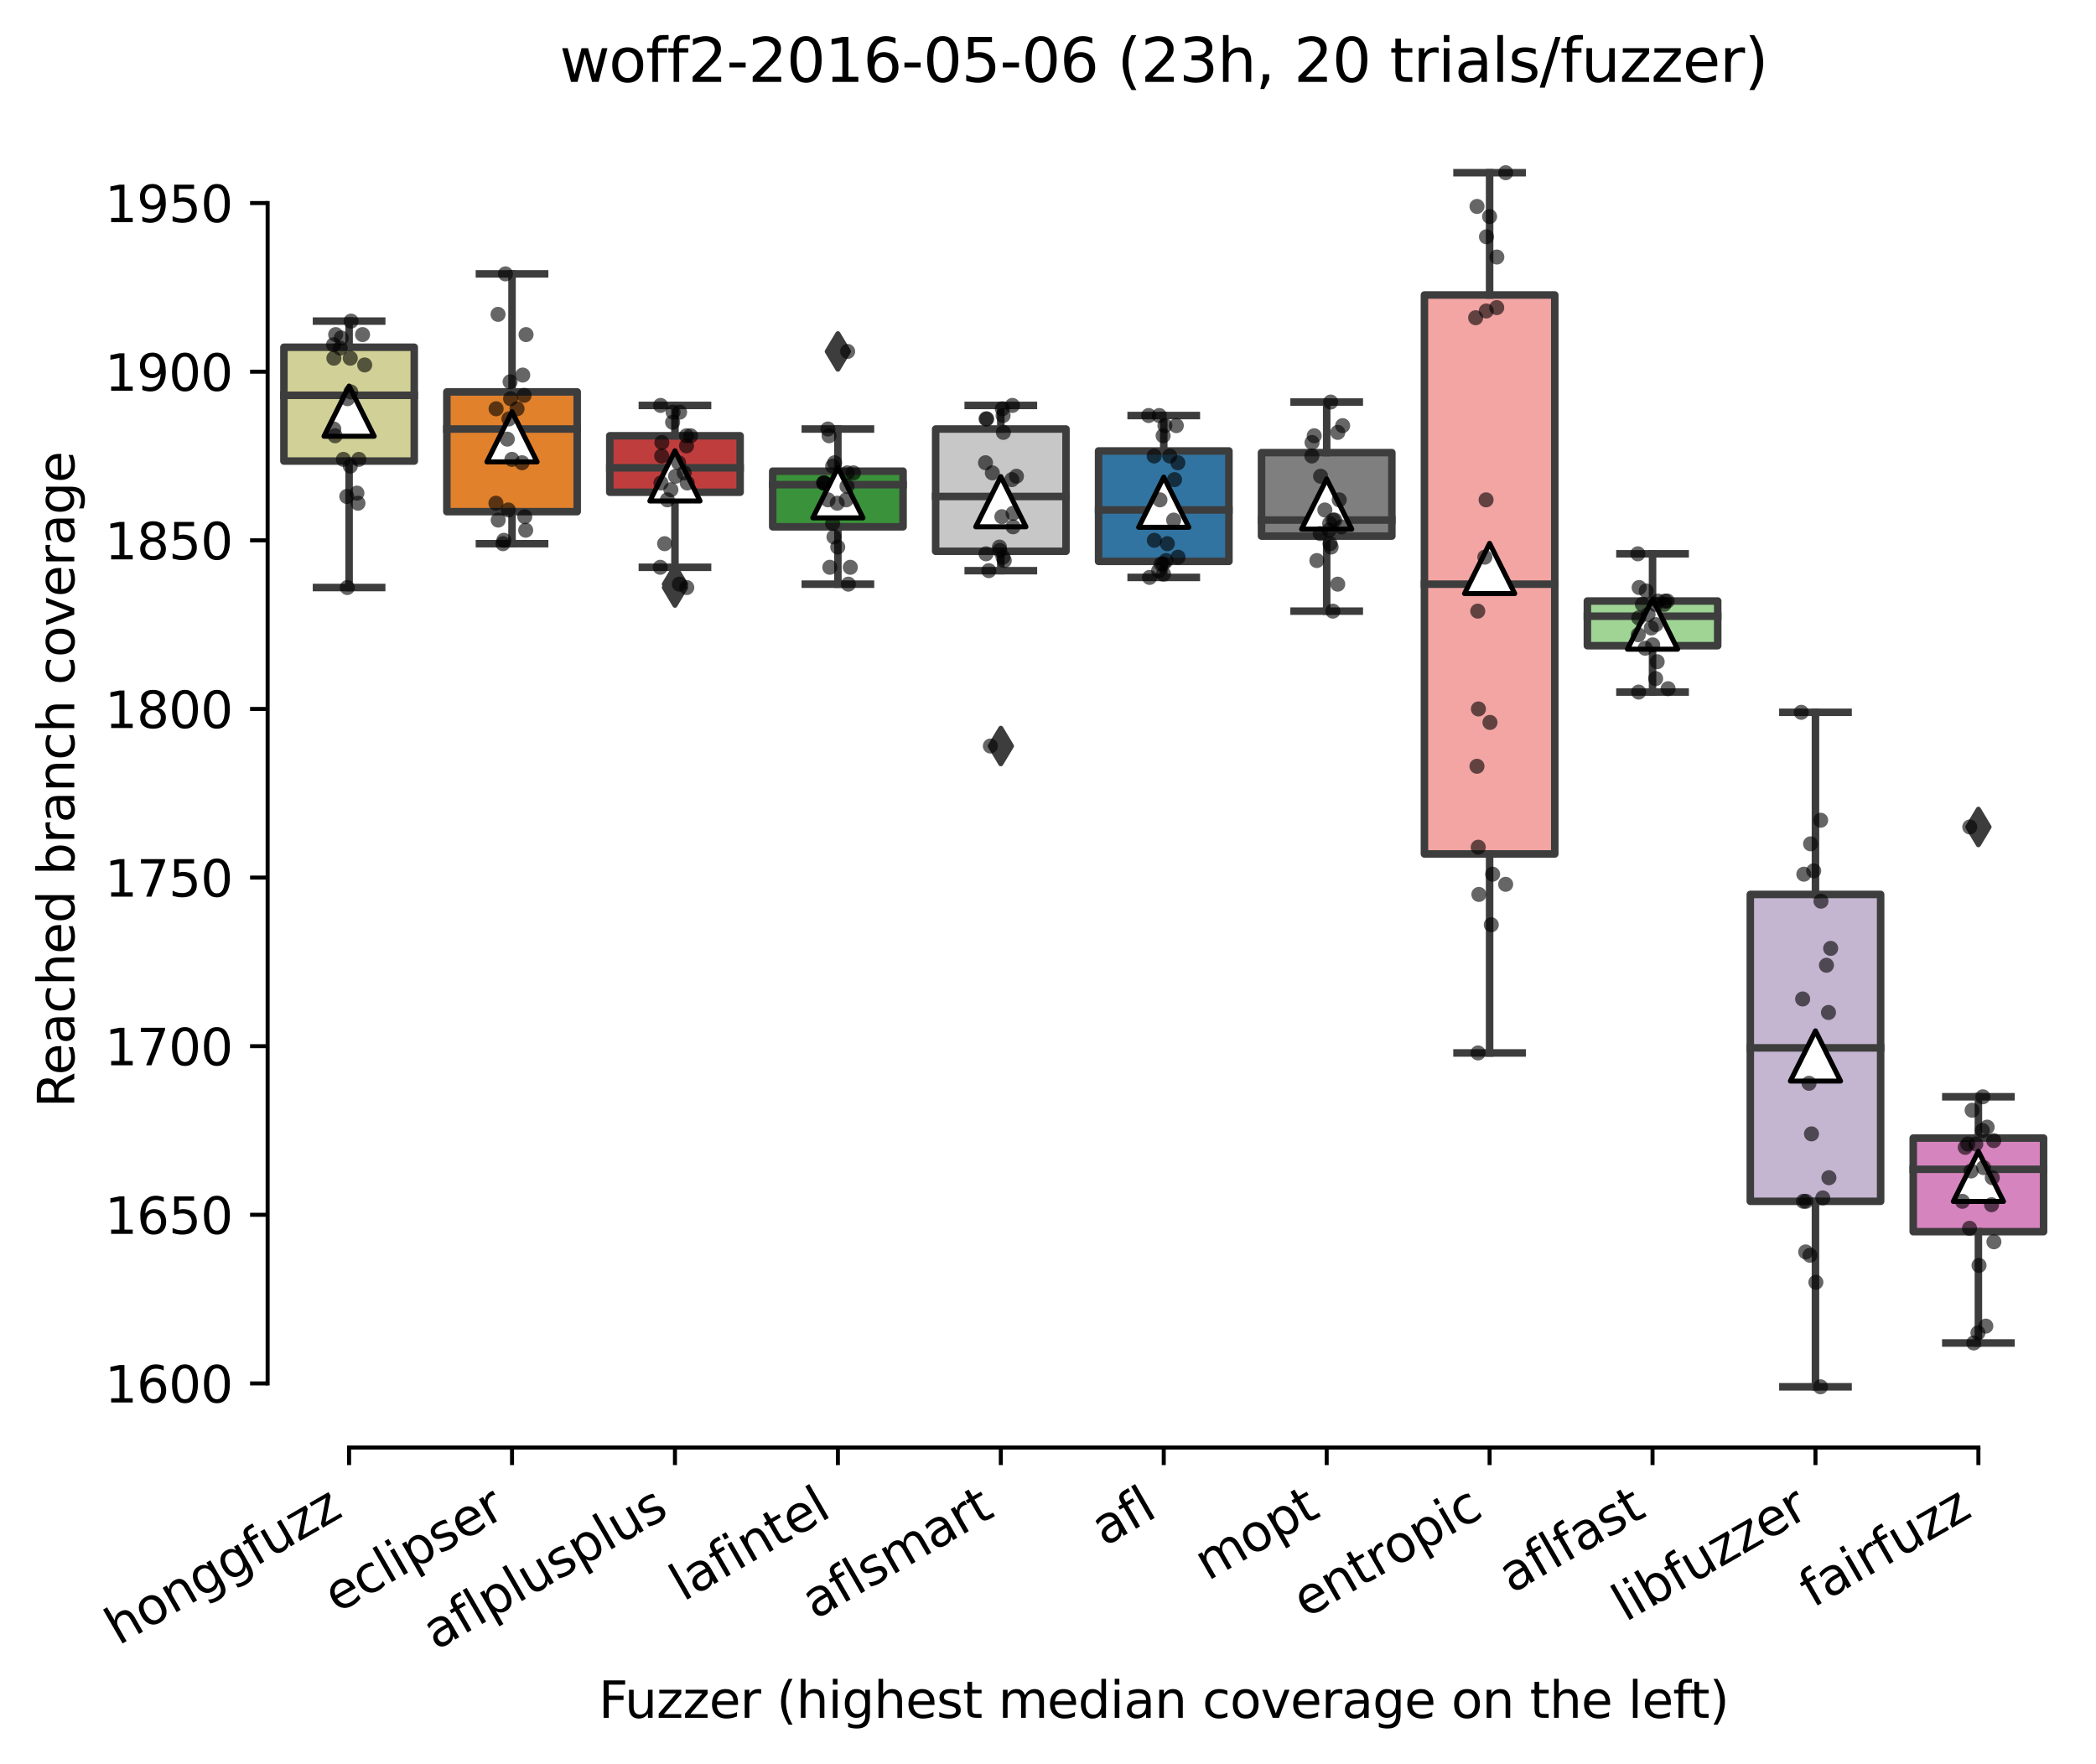 <?xml version="1.0" encoding="utf-8" standalone="no"?>
<!DOCTYPE svg PUBLIC "-//W3C//DTD SVG 1.1//EN"
  "http://www.w3.org/Graphics/SVG/1.1/DTD/svg11.dtd">
<svg xmlns:xlink="http://www.w3.org/1999/xlink" width="417.648pt" height="351.576pt" viewBox="0 0 417.648 351.576" xmlns="http://www.w3.org/2000/svg" version="1.1">
 <defs>
  <style type="text/css">*{stroke-linejoin: round; stroke-linecap: butt}</style>
 </defs>
 <g id="figure_1">
  <g id="patch_1">
   <path d="M 0 351.576 
L 417.648 351.576 
L 417.648 0 
L 0 0 
z
" style="fill: #ffffff"/>
  </g>
  <g id="axes_1">
   <g id="patch_2">
    <path d="M 53.328 288.43 
L 410.448 288.43 
L 410.448 22.318 
L 53.328 22.318 
z
" style="fill: #ffffff"/>
   </g>
   <g id="patch_3">
    <path d="M 56.575 91.87 
L 82.547 91.87 
L 82.547 69.19 
L 56.575 69.19 
L 56.575 91.87 
z
" clip-path="url(#pb8decbf38b)" style="fill: #d1d197; stroke: #3d3d3d; stroke-width: 1.5; stroke-linejoin: miter"/>
   </g>
   <g id="patch_4">
    <path d="M 89.04 101.95 
L 115.012 101.95 
L 115.012 78.094 
L 89.04 78.094 
L 89.04 101.95 
z
" clip-path="url(#pb8decbf38b)" style="fill: #e1812c; stroke: #3d3d3d; stroke-width: 1.5; stroke-linejoin: miter"/>
   </g>
   <g id="patch_5">
    <path d="M 121.506 98.086 
L 147.478 98.086 
L 147.478 86.83 
L 121.506 86.83 
L 121.506 98.086 
z
" clip-path="url(#pb8decbf38b)" style="fill: #c03d3e; stroke: #3d3d3d; stroke-width: 1.5; stroke-linejoin: miter"/>
   </g>
   <g id="patch_6">
    <path d="M 153.971 104.974 
L 179.943 104.974 
L 179.943 93.886 
L 153.971 93.886 
L 153.971 104.974 
z
" clip-path="url(#pb8decbf38b)" style="fill: #3a923a; stroke: #3d3d3d; stroke-width: 1.5; stroke-linejoin: miter"/>
   </g>
   <g id="patch_7">
    <path d="M 186.436 109.846 
L 212.409 109.846 
L 212.409 85.486 
L 186.436 85.486 
L 186.436 109.846 
z
" clip-path="url(#pb8decbf38b)" style="fill: #c7c7c7; stroke: #3d3d3d; stroke-width: 1.5; stroke-linejoin: miter"/>
   </g>
   <g id="patch_8">
    <path d="M 218.902 111.862 
L 244.874 111.862 
L 244.874 89.854 
L 218.902 89.854 
L 218.902 111.862 
z
" clip-path="url(#pb8decbf38b)" style="fill: #3274a1; stroke: #3d3d3d; stroke-width: 1.5; stroke-linejoin: miter"/>
   </g>
   <g id="patch_9">
    <path d="M 251.367 106.822 
L 277.34 106.822 
L 277.34 90.19 
L 251.367 90.19 
L 251.367 106.822 
z
" clip-path="url(#pb8decbf38b)" style="fill: #7f7f7f; stroke: #3d3d3d; stroke-width: 1.5; stroke-linejoin: miter"/>
   </g>
   <g id="patch_10">
    <path d="M 283.833 170.158 
L 309.805 170.158 
L 309.805 58.774 
L 283.833 58.774 
L 283.833 170.158 
z
" clip-path="url(#pb8decbf38b)" style="fill: #f2a5a3; stroke: #3d3d3d; stroke-width: 1.5; stroke-linejoin: miter"/>
   </g>
   <g id="patch_11">
    <path d="M 316.298 128.662 
L 342.271 128.662 
L 342.271 119.758 
L 316.298 119.758 
L 316.298 128.662 
z
" clip-path="url(#pb8decbf38b)" style="fill: #9fd495; stroke: #3d3d3d; stroke-width: 1.5; stroke-linejoin: miter"/>
   </g>
   <g id="patch_12">
    <path d="M 348.764 239.374 
L 374.736 239.374 
L 374.736 178.222 
L 348.764 178.222 
L 348.764 239.374 
z
" clip-path="url(#pb8decbf38b)" style="fill: #c4b5d0; stroke: #3d3d3d; stroke-width: 1.5; stroke-linejoin: miter"/>
   </g>
   <g id="patch_13">
    <path d="M 381.229 245.422 
L 407.202 245.422 
L 407.202 226.774 
L 381.229 226.774 
L 381.229 245.422 
z
" clip-path="url(#pb8decbf38b)" style="fill: #d684bd; stroke: #3d3d3d; stroke-width: 1.5; stroke-linejoin: miter"/>
   </g>
   <g id="matplotlib.axis_1">
    <g id="xtick_1">
     <g id="line2d_1">
      <defs>
       <path id="m390f5ea653" d="M 0 0 
L 0 3.5 
" style="stroke: #000000; stroke-width: 0.8"/>
      </defs>
      <g>
       <use xlink:href="#m390f5ea653" x="69.561" y="288.43" style="stroke: #000000; stroke-width: 0.8"/>
      </g>
     </g>
     <g id="text_1">
      <!-- honggfuzz -->
      <g transform="translate(23.622 327.933)rotate(-30)scale(0.1 -0.1)">
       <defs>
        <path id="DejaVuSans-68" d="M 3513 2113 
L 3513 0 
L 2938 0 
L 2938 2094 
Q 2938 2591 2744 2837 
Q 2550 3084 2163 3084 
Q 1697 3084 1428 2787 
Q 1159 2491 1159 1978 
L 1159 0 
L 581 0 
L 581 4863 
L 1159 4863 
L 1159 2956 
Q 1366 3272 1645 3428 
Q 1925 3584 2291 3584 
Q 2894 3584 3203 3211 
Q 3513 2838 3513 2113 
z
" transform="scale(0.016)"/>
        <path id="DejaVuSans-6f" d="M 1959 3097 
Q 1497 3097 1228 2736 
Q 959 2375 959 1747 
Q 959 1119 1226 758 
Q 1494 397 1959 397 
Q 2419 397 2687 759 
Q 2956 1122 2956 1747 
Q 2956 2369 2687 2733 
Q 2419 3097 1959 3097 
z
M 1959 3584 
Q 2709 3584 3137 3096 
Q 3566 2609 3566 1747 
Q 3566 888 3137 398 
Q 2709 -91 1959 -91 
Q 1206 -91 779 398 
Q 353 888 353 1747 
Q 353 2609 779 3096 
Q 1206 3584 1959 3584 
z
" transform="scale(0.016)"/>
        <path id="DejaVuSans-6e" d="M 3513 2113 
L 3513 0 
L 2938 0 
L 2938 2094 
Q 2938 2591 2744 2837 
Q 2550 3084 2163 3084 
Q 1697 3084 1428 2787 
Q 1159 2491 1159 1978 
L 1159 0 
L 581 0 
L 581 3500 
L 1159 3500 
L 1159 2956 
Q 1366 3272 1645 3428 
Q 1925 3584 2291 3584 
Q 2894 3584 3203 3211 
Q 3513 2838 3513 2113 
z
" transform="scale(0.016)"/>
        <path id="DejaVuSans-67" d="M 2906 1791 
Q 2906 2416 2648 2759 
Q 2391 3103 1925 3103 
Q 1463 3103 1205 2759 
Q 947 2416 947 1791 
Q 947 1169 1205 825 
Q 1463 481 1925 481 
Q 2391 481 2648 825 
Q 2906 1169 2906 1791 
z
M 3481 434 
Q 3481 -459 3084 -895 
Q 2688 -1331 1869 -1331 
Q 1566 -1331 1297 -1286 
Q 1028 -1241 775 -1147 
L 775 -588 
Q 1028 -725 1275 -790 
Q 1522 -856 1778 -856 
Q 2344 -856 2625 -561 
Q 2906 -266 2906 331 
L 2906 616 
Q 2728 306 2450 153 
Q 2172 0 1784 0 
Q 1141 0 747 490 
Q 353 981 353 1791 
Q 353 2603 747 3093 
Q 1141 3584 1784 3584 
Q 2172 3584 2450 3431 
Q 2728 3278 2906 2969 
L 2906 3500 
L 3481 3500 
L 3481 434 
z
" transform="scale(0.016)"/>
        <path id="DejaVuSans-66" d="M 2375 4863 
L 2375 4384 
L 1825 4384 
Q 1516 4384 1395 4259 
Q 1275 4134 1275 3809 
L 1275 3500 
L 2222 3500 
L 2222 3053 
L 1275 3053 
L 1275 0 
L 697 0 
L 697 3053 
L 147 3053 
L 147 3500 
L 697 3500 
L 697 3744 
Q 697 4328 969 4595 
Q 1241 4863 1831 4863 
L 2375 4863 
z
" transform="scale(0.016)"/>
        <path id="DejaVuSans-75" d="M 544 1381 
L 544 3500 
L 1119 3500 
L 1119 1403 
Q 1119 906 1312 657 
Q 1506 409 1894 409 
Q 2359 409 2629 706 
Q 2900 1003 2900 1516 
L 2900 3500 
L 3475 3500 
L 3475 0 
L 2900 0 
L 2900 538 
Q 2691 219 2414 64 
Q 2138 -91 1772 -91 
Q 1169 -91 856 284 
Q 544 659 544 1381 
z
M 1991 3584 
L 1991 3584 
z
" transform="scale(0.016)"/>
        <path id="DejaVuSans-7a" d="M 353 3500 
L 3084 3500 
L 3084 2975 
L 922 459 
L 3084 459 
L 3084 0 
L 275 0 
L 275 525 
L 2438 3041 
L 353 3041 
L 353 3500 
z
" transform="scale(0.016)"/>
       </defs>
       <use xlink:href="#DejaVuSans-68"/>
       <use xlink:href="#DejaVuSans-6f" x="63.379"/>
       <use xlink:href="#DejaVuSans-6e" x="124.561"/>
       <use xlink:href="#DejaVuSans-67" x="187.939"/>
       <use xlink:href="#DejaVuSans-67" x="251.416"/>
       <use xlink:href="#DejaVuSans-66" x="314.893"/>
       <use xlink:href="#DejaVuSans-75" x="350.098"/>
       <use xlink:href="#DejaVuSans-7a" x="413.477"/>
       <use xlink:href="#DejaVuSans-7a" x="465.967"/>
      </g>
     </g>
    </g>
    <g id="xtick_2">
     <g id="line2d_2">
      <g>
       <use xlink:href="#m390f5ea653" x="102.026" y="288.43" style="stroke: #000000; stroke-width: 0.8"/>
      </g>
     </g>
     <g id="text_2">
      <!-- eclipser -->
      <g transform="translate(67.186 321.525)rotate(-30)scale(0.1 -0.1)">
       <defs>
        <path id="DejaVuSans-65" d="M 3597 1894 
L 3597 1613 
L 953 1613 
Q 991 1019 1311 708 
Q 1631 397 2203 397 
Q 2534 397 2845 478 
Q 3156 559 3463 722 
L 3463 178 
Q 3153 47 2828 -22 
Q 2503 -91 2169 -91 
Q 1331 -91 842 396 
Q 353 884 353 1716 
Q 353 2575 817 3079 
Q 1281 3584 2069 3584 
Q 2775 3584 3186 3129 
Q 3597 2675 3597 1894 
z
M 3022 2063 
Q 3016 2534 2758 2815 
Q 2500 3097 2075 3097 
Q 1594 3097 1305 2825 
Q 1016 2553 972 2059 
L 3022 2063 
z
" transform="scale(0.016)"/>
        <path id="DejaVuSans-63" d="M 3122 3366 
L 3122 2828 
Q 2878 2963 2633 3030 
Q 2388 3097 2138 3097 
Q 1578 3097 1268 2742 
Q 959 2388 959 1747 
Q 959 1106 1268 751 
Q 1578 397 2138 397 
Q 2388 397 2633 464 
Q 2878 531 3122 666 
L 3122 134 
Q 2881 22 2623 -34 
Q 2366 -91 2075 -91 
Q 1284 -91 818 406 
Q 353 903 353 1747 
Q 353 2603 823 3093 
Q 1294 3584 2113 3584 
Q 2378 3584 2631 3529 
Q 2884 3475 3122 3366 
z
" transform="scale(0.016)"/>
        <path id="DejaVuSans-6c" d="M 603 4863 
L 1178 4863 
L 1178 0 
L 603 0 
L 603 4863 
z
" transform="scale(0.016)"/>
        <path id="DejaVuSans-69" d="M 603 3500 
L 1178 3500 
L 1178 0 
L 603 0 
L 603 3500 
z
M 603 4863 
L 1178 4863 
L 1178 4134 
L 603 4134 
L 603 4863 
z
" transform="scale(0.016)"/>
        <path id="DejaVuSans-70" d="M 1159 525 
L 1159 -1331 
L 581 -1331 
L 581 3500 
L 1159 3500 
L 1159 2969 
Q 1341 3281 1617 3432 
Q 1894 3584 2278 3584 
Q 2916 3584 3314 3078 
Q 3713 2572 3713 1747 
Q 3713 922 3314 415 
Q 2916 -91 2278 -91 
Q 1894 -91 1617 61 
Q 1341 213 1159 525 
z
M 3116 1747 
Q 3116 2381 2855 2742 
Q 2594 3103 2138 3103 
Q 1681 3103 1420 2742 
Q 1159 2381 1159 1747 
Q 1159 1113 1420 752 
Q 1681 391 2138 391 
Q 2594 391 2855 752 
Q 3116 1113 3116 1747 
z
" transform="scale(0.016)"/>
        <path id="DejaVuSans-73" d="M 2834 3397 
L 2834 2853 
Q 2591 2978 2328 3040 
Q 2066 3103 1784 3103 
Q 1356 3103 1142 2972 
Q 928 2841 928 2578 
Q 928 2378 1081 2264 
Q 1234 2150 1697 2047 
L 1894 2003 
Q 2506 1872 2764 1633 
Q 3022 1394 3022 966 
Q 3022 478 2636 193 
Q 2250 -91 1575 -91 
Q 1294 -91 989 -36 
Q 684 19 347 128 
L 347 722 
Q 666 556 975 473 
Q 1284 391 1588 391 
Q 1994 391 2212 530 
Q 2431 669 2431 922 
Q 2431 1156 2273 1281 
Q 2116 1406 1581 1522 
L 1381 1569 
Q 847 1681 609 1914 
Q 372 2147 372 2553 
Q 372 3047 722 3315 
Q 1072 3584 1716 3584 
Q 2034 3584 2315 3537 
Q 2597 3491 2834 3397 
z
" transform="scale(0.016)"/>
        <path id="DejaVuSans-72" d="M 2631 2963 
Q 2534 3019 2420 3045 
Q 2306 3072 2169 3072 
Q 1681 3072 1420 2755 
Q 1159 2438 1159 1844 
L 1159 0 
L 581 0 
L 581 3500 
L 1159 3500 
L 1159 2956 
Q 1341 3275 1631 3429 
Q 1922 3584 2338 3584 
Q 2397 3584 2469 3576 
Q 2541 3569 2628 3553 
L 2631 2963 
z
" transform="scale(0.016)"/>
       </defs>
       <use xlink:href="#DejaVuSans-65"/>
       <use xlink:href="#DejaVuSans-63" x="61.523"/>
       <use xlink:href="#DejaVuSans-6c" x="116.504"/>
       <use xlink:href="#DejaVuSans-69" x="144.287"/>
       <use xlink:href="#DejaVuSans-70" x="172.07"/>
       <use xlink:href="#DejaVuSans-73" x="235.547"/>
       <use xlink:href="#DejaVuSans-65" x="287.646"/>
       <use xlink:href="#DejaVuSans-72" x="349.17"/>
      </g>
     </g>
    </g>
    <g id="xtick_3">
     <g id="line2d_3">
      <g>
       <use xlink:href="#m390f5ea653" x="134.492" y="288.43" style="stroke: #000000; stroke-width: 0.8"/>
      </g>
     </g>
     <g id="text_3">
      <!-- aflplusplus -->
      <g transform="translate(86.883 328.897)rotate(-30)scale(0.1 -0.1)">
       <defs>
        <path id="DejaVuSans-61" d="M 2194 1759 
Q 1497 1759 1228 1600 
Q 959 1441 959 1056 
Q 959 750 1161 570 
Q 1363 391 1709 391 
Q 2188 391 2477 730 
Q 2766 1069 2766 1631 
L 2766 1759 
L 2194 1759 
z
M 3341 1997 
L 3341 0 
L 2766 0 
L 2766 531 
Q 2569 213 2275 61 
Q 1981 -91 1556 -91 
Q 1019 -91 701 211 
Q 384 513 384 1019 
Q 384 1609 779 1909 
Q 1175 2209 1959 2209 
L 2766 2209 
L 2766 2266 
Q 2766 2663 2505 2880 
Q 2244 3097 1772 3097 
Q 1472 3097 1187 3025 
Q 903 2953 641 2809 
L 641 3341 
Q 956 3463 1253 3523 
Q 1550 3584 1831 3584 
Q 2591 3584 2966 3190 
Q 3341 2797 3341 1997 
z
" transform="scale(0.016)"/>
       </defs>
       <use xlink:href="#DejaVuSans-61"/>
       <use xlink:href="#DejaVuSans-66" x="61.279"/>
       <use xlink:href="#DejaVuSans-6c" x="96.484"/>
       <use xlink:href="#DejaVuSans-70" x="124.268"/>
       <use xlink:href="#DejaVuSans-6c" x="187.744"/>
       <use xlink:href="#DejaVuSans-75" x="215.527"/>
       <use xlink:href="#DejaVuSans-73" x="278.906"/>
       <use xlink:href="#DejaVuSans-70" x="331.006"/>
       <use xlink:href="#DejaVuSans-6c" x="394.482"/>
       <use xlink:href="#DejaVuSans-75" x="422.266"/>
       <use xlink:href="#DejaVuSans-73" x="485.645"/>
      </g>
     </g>
    </g>
    <g id="xtick_4">
     <g id="line2d_4">
      <g>
       <use xlink:href="#m390f5ea653" x="166.957" y="288.43" style="stroke: #000000; stroke-width: 0.8"/>
      </g>
     </g>
     <g id="text_4">
      <!-- lafintel -->
      <g transform="translate(136.132 319.207)rotate(-30)scale(0.1 -0.1)">
       <defs>
        <path id="DejaVuSans-74" d="M 1172 4494 
L 1172 3500 
L 2356 3500 
L 2356 3053 
L 1172 3053 
L 1172 1153 
Q 1172 725 1289 603 
Q 1406 481 1766 481 
L 2356 481 
L 2356 0 
L 1766 0 
Q 1100 0 847 248 
Q 594 497 594 1153 
L 594 3053 
L 172 3053 
L 172 3500 
L 594 3500 
L 594 4494 
L 1172 4494 
z
" transform="scale(0.016)"/>
       </defs>
       <use xlink:href="#DejaVuSans-6c"/>
       <use xlink:href="#DejaVuSans-61" x="27.783"/>
       <use xlink:href="#DejaVuSans-66" x="89.062"/>
       <use xlink:href="#DejaVuSans-69" x="124.268"/>
       <use xlink:href="#DejaVuSans-6e" x="152.051"/>
       <use xlink:href="#DejaVuSans-74" x="215.43"/>
       <use xlink:href="#DejaVuSans-65" x="254.639"/>
       <use xlink:href="#DejaVuSans-6c" x="316.162"/>
      </g>
     </g>
    </g>
    <g id="xtick_5">
     <g id="line2d_5">
      <g>
       <use xlink:href="#m390f5ea653" x="199.423" y="288.43" style="stroke: #000000; stroke-width: 0.8"/>
      </g>
     </g>
     <g id="text_5">
      <!-- aflsmart -->
      <g transform="translate(162.412 322.779)rotate(-30)scale(0.1 -0.1)">
       <defs>
        <path id="DejaVuSans-6d" d="M 3328 2828 
Q 3544 3216 3844 3400 
Q 4144 3584 4550 3584 
Q 5097 3584 5394 3201 
Q 5691 2819 5691 2113 
L 5691 0 
L 5113 0 
L 5113 2094 
Q 5113 2597 4934 2840 
Q 4756 3084 4391 3084 
Q 3944 3084 3684 2787 
Q 3425 2491 3425 1978 
L 3425 0 
L 2847 0 
L 2847 2094 
Q 2847 2600 2669 2842 
Q 2491 3084 2119 3084 
Q 1678 3084 1418 2786 
Q 1159 2488 1159 1978 
L 1159 0 
L 581 0 
L 581 3500 
L 1159 3500 
L 1159 2956 
Q 1356 3278 1631 3431 
Q 1906 3584 2284 3584 
Q 2666 3584 2933 3390 
Q 3200 3197 3328 2828 
z
" transform="scale(0.016)"/>
       </defs>
       <use xlink:href="#DejaVuSans-61"/>
       <use xlink:href="#DejaVuSans-66" x="61.279"/>
       <use xlink:href="#DejaVuSans-6c" x="96.484"/>
       <use xlink:href="#DejaVuSans-73" x="124.268"/>
       <use xlink:href="#DejaVuSans-6d" x="176.367"/>
       <use xlink:href="#DejaVuSans-61" x="273.779"/>
       <use xlink:href="#DejaVuSans-72" x="335.059"/>
       <use xlink:href="#DejaVuSans-74" x="376.172"/>
      </g>
     </g>
    </g>
    <g id="xtick_6">
     <g id="line2d_6">
      <g>
       <use xlink:href="#m390f5ea653" x="231.888" y="288.43" style="stroke: #000000; stroke-width: 0.8"/>
      </g>
     </g>
     <g id="text_6">
      <!-- afl -->
      <g transform="translate(220.087 308.224)rotate(-30)scale(0.1 -0.1)">
       <use xlink:href="#DejaVuSans-61"/>
       <use xlink:href="#DejaVuSans-66" x="61.279"/>
       <use xlink:href="#DejaVuSans-6c" x="96.484"/>
      </g>
     </g>
    </g>
    <g id="xtick_7">
     <g id="line2d_7">
      <g>
       <use xlink:href="#m390f5ea653" x="264.354" y="288.43" style="stroke: #000000; stroke-width: 0.8"/>
      </g>
     </g>
     <g id="text_7">
      <!-- mopt -->
      <g transform="translate(240.686 315.075)rotate(-30)scale(0.1 -0.1)">
       <use xlink:href="#DejaVuSans-6d"/>
       <use xlink:href="#DejaVuSans-6f" x="97.412"/>
       <use xlink:href="#DejaVuSans-70" x="158.594"/>
       <use xlink:href="#DejaVuSans-74" x="222.07"/>
      </g>
     </g>
    </g>
    <g id="xtick_8">
     <g id="line2d_8">
      <g>
       <use xlink:href="#m390f5ea653" x="296.819" y="288.43" style="stroke: #000000; stroke-width: 0.8"/>
      </g>
     </g>
     <g id="text_8">
      <!-- entropic -->
      <g transform="translate(260.237 322.531)rotate(-30)scale(0.1 -0.1)">
       <use xlink:href="#DejaVuSans-65"/>
       <use xlink:href="#DejaVuSans-6e" x="61.523"/>
       <use xlink:href="#DejaVuSans-74" x="124.902"/>
       <use xlink:href="#DejaVuSans-72" x="164.111"/>
       <use xlink:href="#DejaVuSans-6f" x="202.975"/>
       <use xlink:href="#DejaVuSans-70" x="264.156"/>
       <use xlink:href="#DejaVuSans-69" x="327.633"/>
       <use xlink:href="#DejaVuSans-63" x="355.416"/>
      </g>
     </g>
    </g>
    <g id="xtick_9">
     <g id="line2d_9">
      <g>
       <use xlink:href="#m390f5ea653" x="329.284" y="288.43" style="stroke: #000000; stroke-width: 0.8"/>
      </g>
     </g>
     <g id="text_9">
      <!-- aflfast -->
      <g transform="translate(301.221 317.613)rotate(-30)scale(0.1 -0.1)">
       <use xlink:href="#DejaVuSans-61"/>
       <use xlink:href="#DejaVuSans-66" x="61.279"/>
       <use xlink:href="#DejaVuSans-6c" x="96.484"/>
       <use xlink:href="#DejaVuSans-66" x="124.268"/>
       <use xlink:href="#DejaVuSans-61" x="159.473"/>
       <use xlink:href="#DejaVuSans-73" x="220.752"/>
       <use xlink:href="#DejaVuSans-74" x="272.852"/>
      </g>
     </g>
    </g>
    <g id="xtick_10">
     <g id="line2d_10">
      <g>
       <use xlink:href="#m390f5ea653" x="361.75" y="288.43" style="stroke: #000000; stroke-width: 0.8"/>
      </g>
     </g>
     <g id="text_10">
      <!-- libfuzzer -->
      <g transform="translate(323.884 323.272)rotate(-30)scale(0.1 -0.1)">
       <defs>
        <path id="DejaVuSans-62" d="M 3116 1747 
Q 3116 2381 2855 2742 
Q 2594 3103 2138 3103 
Q 1681 3103 1420 2742 
Q 1159 2381 1159 1747 
Q 1159 1113 1420 752 
Q 1681 391 2138 391 
Q 2594 391 2855 752 
Q 3116 1113 3116 1747 
z
M 1159 2969 
Q 1341 3281 1617 3432 
Q 1894 3584 2278 3584 
Q 2916 3584 3314 3078 
Q 3713 2572 3713 1747 
Q 3713 922 3314 415 
Q 2916 -91 2278 -91 
Q 1894 -91 1617 61 
Q 1341 213 1159 525 
L 1159 0 
L 581 0 
L 581 4863 
L 1159 4863 
L 1159 2969 
z
" transform="scale(0.016)"/>
       </defs>
       <use xlink:href="#DejaVuSans-6c"/>
       <use xlink:href="#DejaVuSans-69" x="27.783"/>
       <use xlink:href="#DejaVuSans-62" x="55.566"/>
       <use xlink:href="#DejaVuSans-66" x="119.043"/>
       <use xlink:href="#DejaVuSans-75" x="154.248"/>
       <use xlink:href="#DejaVuSans-7a" x="217.627"/>
       <use xlink:href="#DejaVuSans-7a" x="270.117"/>
       <use xlink:href="#DejaVuSans-65" x="322.607"/>
       <use xlink:href="#DejaVuSans-72" x="384.131"/>
      </g>
     </g>
    </g>
    <g id="xtick_11">
     <g id="line2d_11">
      <g>
       <use xlink:href="#m390f5ea653" x="394.215" y="288.43" style="stroke: #000000; stroke-width: 0.8"/>
      </g>
     </g>
     <g id="text_11">
      <!-- fairfuzz -->
      <g transform="translate(361.226 320.457)rotate(-30)scale(0.1 -0.1)">
       <use xlink:href="#DejaVuSans-66"/>
       <use xlink:href="#DejaVuSans-61" x="35.205"/>
       <use xlink:href="#DejaVuSans-69" x="96.484"/>
       <use xlink:href="#DejaVuSans-72" x="124.268"/>
       <use xlink:href="#DejaVuSans-66" x="165.381"/>
       <use xlink:href="#DejaVuSans-75" x="200.586"/>
       <use xlink:href="#DejaVuSans-7a" x="263.965"/>
       <use xlink:href="#DejaVuSans-7a" x="316.455"/>
      </g>
     </g>
    </g>
    <g id="text_12">
     <!-- Fuzzer (highest median coverage on the left) -->
     <g transform="translate(119.27 342.297)scale(0.1 -0.1)">
      <defs>
       <path id="DejaVuSans-46" d="M 628 4666 
L 3309 4666 
L 3309 4134 
L 1259 4134 
L 1259 2759 
L 3109 2759 
L 3109 2228 
L 1259 2228 
L 1259 0 
L 628 0 
L 628 4666 
z
" transform="scale(0.016)"/>
       <path id="DejaVuSans-20" transform="scale(0.016)"/>
       <path id="DejaVuSans-28" d="M 1984 4856 
Q 1566 4138 1362 3434 
Q 1159 2731 1159 2009 
Q 1159 1288 1364 580 
Q 1569 -128 1984 -844 
L 1484 -844 
Q 1016 -109 783 600 
Q 550 1309 550 2009 
Q 550 2706 781 3412 
Q 1013 4119 1484 4856 
L 1984 4856 
z
" transform="scale(0.016)"/>
       <path id="DejaVuSans-64" d="M 2906 2969 
L 2906 4863 
L 3481 4863 
L 3481 0 
L 2906 0 
L 2906 525 
Q 2725 213 2448 61 
Q 2172 -91 1784 -91 
Q 1150 -91 751 415 
Q 353 922 353 1747 
Q 353 2572 751 3078 
Q 1150 3584 1784 3584 
Q 2172 3584 2448 3432 
Q 2725 3281 2906 2969 
z
M 947 1747 
Q 947 1113 1208 752 
Q 1469 391 1925 391 
Q 2381 391 2643 752 
Q 2906 1113 2906 1747 
Q 2906 2381 2643 2742 
Q 2381 3103 1925 3103 
Q 1469 3103 1208 2742 
Q 947 2381 947 1747 
z
" transform="scale(0.016)"/>
       <path id="DejaVuSans-76" d="M 191 3500 
L 800 3500 
L 1894 563 
L 2988 3500 
L 3597 3500 
L 2284 0 
L 1503 0 
L 191 3500 
z
" transform="scale(0.016)"/>
       <path id="DejaVuSans-29" d="M 513 4856 
L 1013 4856 
Q 1481 4119 1714 3412 
Q 1947 2706 1947 2009 
Q 1947 1309 1714 600 
Q 1481 -109 1013 -844 
L 513 -844 
Q 928 -128 1133 580 
Q 1338 1288 1338 2009 
Q 1338 2731 1133 3434 
Q 928 4138 513 4856 
z
" transform="scale(0.016)"/>
      </defs>
      <use xlink:href="#DejaVuSans-46"/>
      <use xlink:href="#DejaVuSans-75" x="52.02"/>
      <use xlink:href="#DejaVuSans-7a" x="115.398"/>
      <use xlink:href="#DejaVuSans-7a" x="167.889"/>
      <use xlink:href="#DejaVuSans-65" x="220.379"/>
      <use xlink:href="#DejaVuSans-72" x="281.902"/>
      <use xlink:href="#DejaVuSans-20" x="323.016"/>
      <use xlink:href="#DejaVuSans-28" x="354.803"/>
      <use xlink:href="#DejaVuSans-68" x="393.816"/>
      <use xlink:href="#DejaVuSans-69" x="457.195"/>
      <use xlink:href="#DejaVuSans-67" x="484.979"/>
      <use xlink:href="#DejaVuSans-68" x="548.455"/>
      <use xlink:href="#DejaVuSans-65" x="611.834"/>
      <use xlink:href="#DejaVuSans-73" x="673.357"/>
      <use xlink:href="#DejaVuSans-74" x="725.457"/>
      <use xlink:href="#DejaVuSans-20" x="764.666"/>
      <use xlink:href="#DejaVuSans-6d" x="796.453"/>
      <use xlink:href="#DejaVuSans-65" x="893.865"/>
      <use xlink:href="#DejaVuSans-64" x="955.389"/>
      <use xlink:href="#DejaVuSans-69" x="1018.865"/>
      <use xlink:href="#DejaVuSans-61" x="1046.648"/>
      <use xlink:href="#DejaVuSans-6e" x="1107.928"/>
      <use xlink:href="#DejaVuSans-20" x="1171.307"/>
      <use xlink:href="#DejaVuSans-63" x="1203.094"/>
      <use xlink:href="#DejaVuSans-6f" x="1258.074"/>
      <use xlink:href="#DejaVuSans-76" x="1319.256"/>
      <use xlink:href="#DejaVuSans-65" x="1378.436"/>
      <use xlink:href="#DejaVuSans-72" x="1439.959"/>
      <use xlink:href="#DejaVuSans-61" x="1481.072"/>
      <use xlink:href="#DejaVuSans-67" x="1542.352"/>
      <use xlink:href="#DejaVuSans-65" x="1605.828"/>
      <use xlink:href="#DejaVuSans-20" x="1667.352"/>
      <use xlink:href="#DejaVuSans-6f" x="1699.139"/>
      <use xlink:href="#DejaVuSans-6e" x="1760.32"/>
      <use xlink:href="#DejaVuSans-20" x="1823.699"/>
      <use xlink:href="#DejaVuSans-74" x="1855.486"/>
      <use xlink:href="#DejaVuSans-68" x="1894.695"/>
      <use xlink:href="#DejaVuSans-65" x="1958.074"/>
      <use xlink:href="#DejaVuSans-20" x="2019.598"/>
      <use xlink:href="#DejaVuSans-6c" x="2051.385"/>
      <use xlink:href="#DejaVuSans-65" x="2079.168"/>
      <use xlink:href="#DejaVuSans-66" x="2140.691"/>
      <use xlink:href="#DejaVuSans-74" x="2174.146"/>
      <use xlink:href="#DejaVuSans-29" x="2213.355"/>
     </g>
    </g>
   </g>
   <g id="matplotlib.axis_2">
    <g id="ytick_1">
     <g id="line2d_12">
      <defs>
       <path id="ma698142328" d="M 0 0 
L -3.5 0 
" style="stroke: #000000; stroke-width: 0.8"/>
      </defs>
      <g>
       <use xlink:href="#ma698142328" x="53.328" y="275.662" style="stroke: #000000; stroke-width: 0.8"/>
      </g>
     </g>
     <g id="text_13">
      <!-- 1600 -->
      <g transform="translate(20.878 279.461)scale(0.1 -0.1)">
       <defs>
        <path id="DejaVuSans-31" d="M 794 531 
L 1825 531 
L 1825 4091 
L 703 3866 
L 703 4441 
L 1819 4666 
L 2450 4666 
L 2450 531 
L 3481 531 
L 3481 0 
L 794 0 
L 794 531 
z
" transform="scale(0.016)"/>
        <path id="DejaVuSans-36" d="M 2113 2584 
Q 1688 2584 1439 2293 
Q 1191 2003 1191 1497 
Q 1191 994 1439 701 
Q 1688 409 2113 409 
Q 2538 409 2786 701 
Q 3034 994 3034 1497 
Q 3034 2003 2786 2293 
Q 2538 2584 2113 2584 
z
M 3366 4563 
L 3366 3988 
Q 3128 4100 2886 4159 
Q 2644 4219 2406 4219 
Q 1781 4219 1451 3797 
Q 1122 3375 1075 2522 
Q 1259 2794 1537 2939 
Q 1816 3084 2150 3084 
Q 2853 3084 3261 2657 
Q 3669 2231 3669 1497 
Q 3669 778 3244 343 
Q 2819 -91 2113 -91 
Q 1303 -91 875 529 
Q 447 1150 447 2328 
Q 447 3434 972 4092 
Q 1497 4750 2381 4750 
Q 2619 4750 2861 4703 
Q 3103 4656 3366 4563 
z
" transform="scale(0.016)"/>
        <path id="DejaVuSans-30" d="M 2034 4250 
Q 1547 4250 1301 3770 
Q 1056 3291 1056 2328 
Q 1056 1369 1301 889 
Q 1547 409 2034 409 
Q 2525 409 2770 889 
Q 3016 1369 3016 2328 
Q 3016 3291 2770 3770 
Q 2525 4250 2034 4250 
z
M 2034 4750 
Q 2819 4750 3233 4129 
Q 3647 3509 3647 2328 
Q 3647 1150 3233 529 
Q 2819 -91 2034 -91 
Q 1250 -91 836 529 
Q 422 1150 422 2328 
Q 422 3509 836 4129 
Q 1250 4750 2034 4750 
z
" transform="scale(0.016)"/>
       </defs>
       <use xlink:href="#DejaVuSans-31"/>
       <use xlink:href="#DejaVuSans-36" x="63.623"/>
       <use xlink:href="#DejaVuSans-30" x="127.246"/>
       <use xlink:href="#DejaVuSans-30" x="190.869"/>
      </g>
     </g>
    </g>
    <g id="ytick_2">
     <g id="line2d_13">
      <g>
       <use xlink:href="#ma698142328" x="53.328" y="242.062" style="stroke: #000000; stroke-width: 0.8"/>
      </g>
     </g>
     <g id="text_14">
      <!-- 1650 -->
      <g transform="translate(20.878 245.861)scale(0.1 -0.1)">
       <defs>
        <path id="DejaVuSans-35" d="M 691 4666 
L 3169 4666 
L 3169 4134 
L 1269 4134 
L 1269 2991 
Q 1406 3038 1543 3061 
Q 1681 3084 1819 3084 
Q 2600 3084 3056 2656 
Q 3513 2228 3513 1497 
Q 3513 744 3044 326 
Q 2575 -91 1722 -91 
Q 1428 -91 1123 -41 
Q 819 9 494 109 
L 494 744 
Q 775 591 1075 516 
Q 1375 441 1709 441 
Q 2250 441 2565 725 
Q 2881 1009 2881 1497 
Q 2881 1984 2565 2268 
Q 2250 2553 1709 2553 
Q 1456 2553 1204 2497 
Q 953 2441 691 2322 
L 691 4666 
z
" transform="scale(0.016)"/>
       </defs>
       <use xlink:href="#DejaVuSans-31"/>
       <use xlink:href="#DejaVuSans-36" x="63.623"/>
       <use xlink:href="#DejaVuSans-35" x="127.246"/>
       <use xlink:href="#DejaVuSans-30" x="190.869"/>
      </g>
     </g>
    </g>
    <g id="ytick_3">
     <g id="line2d_14">
      <g>
       <use xlink:href="#ma698142328" x="53.328" y="208.462" style="stroke: #000000; stroke-width: 0.8"/>
      </g>
     </g>
     <g id="text_15">
      <!-- 1700 -->
      <g transform="translate(20.878 212.261)scale(0.1 -0.1)">
       <defs>
        <path id="DejaVuSans-37" d="M 525 4666 
L 3525 4666 
L 3525 4397 
L 1831 0 
L 1172 0 
L 2766 4134 
L 525 4134 
L 525 4666 
z
" transform="scale(0.016)"/>
       </defs>
       <use xlink:href="#DejaVuSans-31"/>
       <use xlink:href="#DejaVuSans-37" x="63.623"/>
       <use xlink:href="#DejaVuSans-30" x="127.246"/>
       <use xlink:href="#DejaVuSans-30" x="190.869"/>
      </g>
     </g>
    </g>
    <g id="ytick_4">
     <g id="line2d_15">
      <g>
       <use xlink:href="#ma698142328" x="53.328" y="174.862" style="stroke: #000000; stroke-width: 0.8"/>
      </g>
     </g>
     <g id="text_16">
      <!-- 1750 -->
      <g transform="translate(20.878 178.661)scale(0.1 -0.1)">
       <use xlink:href="#DejaVuSans-31"/>
       <use xlink:href="#DejaVuSans-37" x="63.623"/>
       <use xlink:href="#DejaVuSans-35" x="127.246"/>
       <use xlink:href="#DejaVuSans-30" x="190.869"/>
      </g>
     </g>
    </g>
    <g id="ytick_5">
     <g id="line2d_16">
      <g>
       <use xlink:href="#ma698142328" x="53.328" y="141.262" style="stroke: #000000; stroke-width: 0.8"/>
      </g>
     </g>
     <g id="text_17">
      <!-- 1800 -->
      <g transform="translate(20.878 145.061)scale(0.1 -0.1)">
       <defs>
        <path id="DejaVuSans-38" d="M 2034 2216 
Q 1584 2216 1326 1975 
Q 1069 1734 1069 1313 
Q 1069 891 1326 650 
Q 1584 409 2034 409 
Q 2484 409 2743 651 
Q 3003 894 3003 1313 
Q 3003 1734 2745 1975 
Q 2488 2216 2034 2216 
z
M 1403 2484 
Q 997 2584 770 2862 
Q 544 3141 544 3541 
Q 544 4100 942 4425 
Q 1341 4750 2034 4750 
Q 2731 4750 3128 4425 
Q 3525 4100 3525 3541 
Q 3525 3141 3298 2862 
Q 3072 2584 2669 2484 
Q 3125 2378 3379 2068 
Q 3634 1759 3634 1313 
Q 3634 634 3220 271 
Q 2806 -91 2034 -91 
Q 1263 -91 848 271 
Q 434 634 434 1313 
Q 434 1759 690 2068 
Q 947 2378 1403 2484 
z
M 1172 3481 
Q 1172 3119 1398 2916 
Q 1625 2713 2034 2713 
Q 2441 2713 2670 2916 
Q 2900 3119 2900 3481 
Q 2900 3844 2670 4047 
Q 2441 4250 2034 4250 
Q 1625 4250 1398 4047 
Q 1172 3844 1172 3481 
z
" transform="scale(0.016)"/>
       </defs>
       <use xlink:href="#DejaVuSans-31"/>
       <use xlink:href="#DejaVuSans-38" x="63.623"/>
       <use xlink:href="#DejaVuSans-30" x="127.246"/>
       <use xlink:href="#DejaVuSans-30" x="190.869"/>
      </g>
     </g>
    </g>
    <g id="ytick_6">
     <g id="line2d_17">
      <g>
       <use xlink:href="#ma698142328" x="53.328" y="107.662" style="stroke: #000000; stroke-width: 0.8"/>
      </g>
     </g>
     <g id="text_18">
      <!-- 1850 -->
      <g transform="translate(20.878 111.461)scale(0.1 -0.1)">
       <use xlink:href="#DejaVuSans-31"/>
       <use xlink:href="#DejaVuSans-38" x="63.623"/>
       <use xlink:href="#DejaVuSans-35" x="127.246"/>
       <use xlink:href="#DejaVuSans-30" x="190.869"/>
      </g>
     </g>
    </g>
    <g id="ytick_7">
     <g id="line2d_18">
      <g>
       <use xlink:href="#ma698142328" x="53.328" y="74.062" style="stroke: #000000; stroke-width: 0.8"/>
      </g>
     </g>
     <g id="text_19">
      <!-- 1900 -->
      <g transform="translate(20.878 77.861)scale(0.1 -0.1)">
       <defs>
        <path id="DejaVuSans-39" d="M 703 97 
L 703 672 
Q 941 559 1184 500 
Q 1428 441 1663 441 
Q 2288 441 2617 861 
Q 2947 1281 2994 2138 
Q 2813 1869 2534 1725 
Q 2256 1581 1919 1581 
Q 1219 1581 811 2004 
Q 403 2428 403 3163 
Q 403 3881 828 4315 
Q 1253 4750 1959 4750 
Q 2769 4750 3195 4129 
Q 3622 3509 3622 2328 
Q 3622 1225 3098 567 
Q 2575 -91 1691 -91 
Q 1453 -91 1209 -44 
Q 966 3 703 97 
z
M 1959 2075 
Q 2384 2075 2632 2365 
Q 2881 2656 2881 3163 
Q 2881 3666 2632 3958 
Q 2384 4250 1959 4250 
Q 1534 4250 1286 3958 
Q 1038 3666 1038 3163 
Q 1038 2656 1286 2365 
Q 1534 2075 1959 2075 
z
" transform="scale(0.016)"/>
       </defs>
       <use xlink:href="#DejaVuSans-31"/>
       <use xlink:href="#DejaVuSans-39" x="63.623"/>
       <use xlink:href="#DejaVuSans-30" x="127.246"/>
       <use xlink:href="#DejaVuSans-30" x="190.869"/>
      </g>
     </g>
    </g>
    <g id="ytick_8">
     <g id="line2d_19">
      <g>
       <use xlink:href="#ma698142328" x="53.328" y="40.462" style="stroke: #000000; stroke-width: 0.8"/>
      </g>
     </g>
     <g id="text_20">
      <!-- 1950 -->
      <g transform="translate(20.878 44.261)scale(0.1 -0.1)">
       <use xlink:href="#DejaVuSans-31"/>
       <use xlink:href="#DejaVuSans-39" x="63.623"/>
       <use xlink:href="#DejaVuSans-35" x="127.246"/>
       <use xlink:href="#DejaVuSans-30" x="190.869"/>
      </g>
     </g>
    </g>
    <g id="text_21">
     <!-- Reached branch coverage -->
     <g transform="translate(14.798 220.706)rotate(-90)scale(0.1 -0.1)">
      <defs>
       <path id="DejaVuSans-52" d="M 2841 2188 
Q 3044 2119 3236 1894 
Q 3428 1669 3622 1275 
L 4263 0 
L 3584 0 
L 2988 1197 
Q 2756 1666 2539 1819 
Q 2322 1972 1947 1972 
L 1259 1972 
L 1259 0 
L 628 0 
L 628 4666 
L 2053 4666 
Q 2853 4666 3247 4331 
Q 3641 3997 3641 3322 
Q 3641 2881 3436 2590 
Q 3231 2300 2841 2188 
z
M 1259 4147 
L 1259 2491 
L 2053 2491 
Q 2509 2491 2742 2702 
Q 2975 2913 2975 3322 
Q 2975 3731 2742 3939 
Q 2509 4147 2053 4147 
L 1259 4147 
z
" transform="scale(0.016)"/>
      </defs>
      <use xlink:href="#DejaVuSans-52"/>
      <use xlink:href="#DejaVuSans-65" x="64.982"/>
      <use xlink:href="#DejaVuSans-61" x="126.506"/>
      <use xlink:href="#DejaVuSans-63" x="187.785"/>
      <use xlink:href="#DejaVuSans-68" x="242.766"/>
      <use xlink:href="#DejaVuSans-65" x="306.145"/>
      <use xlink:href="#DejaVuSans-64" x="367.668"/>
      <use xlink:href="#DejaVuSans-20" x="431.145"/>
      <use xlink:href="#DejaVuSans-62" x="462.932"/>
      <use xlink:href="#DejaVuSans-72" x="526.408"/>
      <use xlink:href="#DejaVuSans-61" x="567.521"/>
      <use xlink:href="#DejaVuSans-6e" x="628.801"/>
      <use xlink:href="#DejaVuSans-63" x="692.18"/>
      <use xlink:href="#DejaVuSans-68" x="747.16"/>
      <use xlink:href="#DejaVuSans-20" x="810.539"/>
      <use xlink:href="#DejaVuSans-63" x="842.326"/>
      <use xlink:href="#DejaVuSans-6f" x="897.307"/>
      <use xlink:href="#DejaVuSans-76" x="958.488"/>
      <use xlink:href="#DejaVuSans-65" x="1017.668"/>
      <use xlink:href="#DejaVuSans-72" x="1079.191"/>
      <use xlink:href="#DejaVuSans-61" x="1120.305"/>
      <use xlink:href="#DejaVuSans-67" x="1181.584"/>
      <use xlink:href="#DejaVuSans-65" x="1245.061"/>
     </g>
    </g>
   </g>
   <g id="line2d_20">
    <path d="M 69.561 91.87 
L 69.561 117.07 
" clip-path="url(#pb8decbf38b)" style="fill: none; stroke: #3d3d3d; stroke-width: 1.5; stroke-linecap: square"/>
   </g>
   <g id="line2d_21">
    <path d="M 69.561 69.19 
L 69.561 63.982 
" clip-path="url(#pb8decbf38b)" style="fill: none; stroke: #3d3d3d; stroke-width: 1.5; stroke-linecap: square"/>
   </g>
   <g id="line2d_22">
    <path d="M 63.068 117.07 
L 76.054 117.07 
" clip-path="url(#pb8decbf38b)" style="fill: none; stroke: #3d3d3d; stroke-width: 1.5; stroke-linecap: square"/>
   </g>
   <g id="line2d_23">
    <path d="M 63.068 63.982 
L 76.054 63.982 
" clip-path="url(#pb8decbf38b)" style="fill: none; stroke: #3d3d3d; stroke-width: 1.5; stroke-linecap: square"/>
   </g>
   <g id="line2d_24"/>
   <g id="line2d_25">
    <path d="M 102.026 101.95 
L 102.026 108.334 
" clip-path="url(#pb8decbf38b)" style="fill: none; stroke: #3d3d3d; stroke-width: 1.5; stroke-linecap: square"/>
   </g>
   <g id="line2d_26">
    <path d="M 102.026 78.094 
L 102.026 54.574 
" clip-path="url(#pb8decbf38b)" style="fill: none; stroke: #3d3d3d; stroke-width: 1.5; stroke-linecap: square"/>
   </g>
   <g id="line2d_27">
    <path d="M 95.533 108.334 
L 108.519 108.334 
" clip-path="url(#pb8decbf38b)" style="fill: none; stroke: #3d3d3d; stroke-width: 1.5; stroke-linecap: square"/>
   </g>
   <g id="line2d_28">
    <path d="M 95.533 54.574 
L 108.519 54.574 
" clip-path="url(#pb8decbf38b)" style="fill: none; stroke: #3d3d3d; stroke-width: 1.5; stroke-linecap: square"/>
   </g>
   <g id="line2d_29"/>
   <g id="line2d_30">
    <path d="M 134.492 98.086 
L 134.492 113.038 
" clip-path="url(#pb8decbf38b)" style="fill: none; stroke: #3d3d3d; stroke-width: 1.5; stroke-linecap: square"/>
   </g>
   <g id="line2d_31">
    <path d="M 134.492 86.83 
L 134.492 80.782 
" clip-path="url(#pb8decbf38b)" style="fill: none; stroke: #3d3d3d; stroke-width: 1.5; stroke-linecap: square"/>
   </g>
   <g id="line2d_32">
    <path d="M 127.999 113.038 
L 140.985 113.038 
" clip-path="url(#pb8decbf38b)" style="fill: none; stroke: #3d3d3d; stroke-width: 1.5; stroke-linecap: square"/>
   </g>
   <g id="line2d_33">
    <path d="M 127.999 80.782 
L 140.985 80.782 
" clip-path="url(#pb8decbf38b)" style="fill: none; stroke: #3d3d3d; stroke-width: 1.5; stroke-linecap: square"/>
   </g>
   <g id="line2d_34">
    <defs>
     <path id="ma58f7e555b" d="M -0 3.536 
L 2.121 0 
L -0 -3.536 
L -2.121 -0 
z
" style="stroke: #3d3d3d; stroke-linejoin: miter"/>
    </defs>
    <g clip-path="url(#pb8decbf38b)">
     <use xlink:href="#ma58f7e555b" x="134.492" y="117.07" style="fill: #3d3d3d; stroke: #3d3d3d; stroke-linejoin: miter"/>
     <use xlink:href="#ma58f7e555b" x="134.492" y="116.398" style="fill: #3d3d3d; stroke: #3d3d3d; stroke-linejoin: miter"/>
    </g>
   </g>
   <g id="line2d_35">
    <path d="M 166.957 104.974 
L 166.957 116.398 
" clip-path="url(#pb8decbf38b)" style="fill: none; stroke: #3d3d3d; stroke-width: 1.5; stroke-linecap: square"/>
   </g>
   <g id="line2d_36">
    <path d="M 166.957 93.886 
L 166.957 85.486 
" clip-path="url(#pb8decbf38b)" style="fill: none; stroke: #3d3d3d; stroke-width: 1.5; stroke-linecap: square"/>
   </g>
   <g id="line2d_37">
    <path d="M 160.464 116.398 
L 173.45 116.398 
" clip-path="url(#pb8decbf38b)" style="fill: none; stroke: #3d3d3d; stroke-width: 1.5; stroke-linecap: square"/>
   </g>
   <g id="line2d_38">
    <path d="M 160.464 85.486 
L 173.45 85.486 
" clip-path="url(#pb8decbf38b)" style="fill: none; stroke: #3d3d3d; stroke-width: 1.5; stroke-linecap: square"/>
   </g>
   <g id="line2d_39">
    <g clip-path="url(#pb8decbf38b)">
     <use xlink:href="#ma58f7e555b" x="166.957" y="70.03" style="fill: #3d3d3d; stroke: #3d3d3d; stroke-linejoin: miter"/>
    </g>
   </g>
   <g id="line2d_40">
    <path d="M 199.423 109.846 
L 199.423 113.71 
" clip-path="url(#pb8decbf38b)" style="fill: none; stroke: #3d3d3d; stroke-width: 1.5; stroke-linecap: square"/>
   </g>
   <g id="line2d_41">
    <path d="M 199.423 85.486 
L 199.423 80.782 
" clip-path="url(#pb8decbf38b)" style="fill: none; stroke: #3d3d3d; stroke-width: 1.5; stroke-linecap: square"/>
   </g>
   <g id="line2d_42">
    <path d="M 192.93 113.71 
L 205.916 113.71 
" clip-path="url(#pb8decbf38b)" style="fill: none; stroke: #3d3d3d; stroke-width: 1.5; stroke-linecap: square"/>
   </g>
   <g id="line2d_43">
    <path d="M 192.93 80.782 
L 205.916 80.782 
" clip-path="url(#pb8decbf38b)" style="fill: none; stroke: #3d3d3d; stroke-width: 1.5; stroke-linecap: square"/>
   </g>
   <g id="line2d_44">
    <g clip-path="url(#pb8decbf38b)">
     <use xlink:href="#ma58f7e555b" x="199.423" y="148.654" style="fill: #3d3d3d; stroke: #3d3d3d; stroke-linejoin: miter"/>
    </g>
   </g>
   <g id="line2d_45">
    <path d="M 231.888 111.862 
L 231.888 115.054 
" clip-path="url(#pb8decbf38b)" style="fill: none; stroke: #3d3d3d; stroke-width: 1.5; stroke-linecap: square"/>
   </g>
   <g id="line2d_46">
    <path d="M 231.888 89.854 
L 231.888 82.798 
" clip-path="url(#pb8decbf38b)" style="fill: none; stroke: #3d3d3d; stroke-width: 1.5; stroke-linecap: square"/>
   </g>
   <g id="line2d_47">
    <path d="M 225.395 115.054 
L 238.381 115.054 
" clip-path="url(#pb8decbf38b)" style="fill: none; stroke: #3d3d3d; stroke-width: 1.5; stroke-linecap: square"/>
   </g>
   <g id="line2d_48">
    <path d="M 225.395 82.798 
L 238.381 82.798 
" clip-path="url(#pb8decbf38b)" style="fill: none; stroke: #3d3d3d; stroke-width: 1.5; stroke-linecap: square"/>
   </g>
   <g id="line2d_49"/>
   <g id="line2d_50">
    <path d="M 264.354 106.822 
L 264.354 121.774 
" clip-path="url(#pb8decbf38b)" style="fill: none; stroke: #3d3d3d; stroke-width: 1.5; stroke-linecap: square"/>
   </g>
   <g id="line2d_51">
    <path d="M 264.354 90.19 
L 264.354 80.11 
" clip-path="url(#pb8decbf38b)" style="fill: none; stroke: #3d3d3d; stroke-width: 1.5; stroke-linecap: square"/>
   </g>
   <g id="line2d_52">
    <path d="M 257.86 121.774 
L 270.847 121.774 
" clip-path="url(#pb8decbf38b)" style="fill: none; stroke: #3d3d3d; stroke-width: 1.5; stroke-linecap: square"/>
   </g>
   <g id="line2d_53">
    <path d="M 257.86 80.11 
L 270.847 80.11 
" clip-path="url(#pb8decbf38b)" style="fill: none; stroke: #3d3d3d; stroke-width: 1.5; stroke-linecap: square"/>
   </g>
   <g id="line2d_54"/>
   <g id="line2d_55">
    <path d="M 296.819 170.158 
L 296.819 209.806 
" clip-path="url(#pb8decbf38b)" style="fill: none; stroke: #3d3d3d; stroke-width: 1.5; stroke-linecap: square"/>
   </g>
   <g id="line2d_56">
    <path d="M 296.819 58.774 
L 296.819 34.414 
" clip-path="url(#pb8decbf38b)" style="fill: none; stroke: #3d3d3d; stroke-width: 1.5; stroke-linecap: square"/>
   </g>
   <g id="line2d_57">
    <path d="M 290.326 209.806 
L 303.312 209.806 
" clip-path="url(#pb8decbf38b)" style="fill: none; stroke: #3d3d3d; stroke-width: 1.5; stroke-linecap: square"/>
   </g>
   <g id="line2d_58">
    <path d="M 290.326 34.414 
L 303.312 34.414 
" clip-path="url(#pb8decbf38b)" style="fill: none; stroke: #3d3d3d; stroke-width: 1.5; stroke-linecap: square"/>
   </g>
   <g id="line2d_59"/>
   <g id="line2d_60">
    <path d="M 329.284 128.662 
L 329.284 137.902 
" clip-path="url(#pb8decbf38b)" style="fill: none; stroke: #3d3d3d; stroke-width: 1.5; stroke-linecap: square"/>
   </g>
   <g id="line2d_61">
    <path d="M 329.284 119.758 
L 329.284 110.35 
" clip-path="url(#pb8decbf38b)" style="fill: none; stroke: #3d3d3d; stroke-width: 1.5; stroke-linecap: square"/>
   </g>
   <g id="line2d_62">
    <path d="M 322.791 137.902 
L 335.778 137.902 
" clip-path="url(#pb8decbf38b)" style="fill: none; stroke: #3d3d3d; stroke-width: 1.5; stroke-linecap: square"/>
   </g>
   <g id="line2d_63">
    <path d="M 322.791 110.35 
L 335.778 110.35 
" clip-path="url(#pb8decbf38b)" style="fill: none; stroke: #3d3d3d; stroke-width: 1.5; stroke-linecap: square"/>
   </g>
   <g id="line2d_64"/>
   <g id="line2d_65">
    <path d="M 361.75 239.374 
L 361.75 276.334 
" clip-path="url(#pb8decbf38b)" style="fill: none; stroke: #3d3d3d; stroke-width: 1.5; stroke-linecap: square"/>
   </g>
   <g id="line2d_66">
    <path d="M 361.75 178.222 
L 361.75 141.934 
" clip-path="url(#pb8decbf38b)" style="fill: none; stroke: #3d3d3d; stroke-width: 1.5; stroke-linecap: square"/>
   </g>
   <g id="line2d_67">
    <path d="M 355.257 276.334 
L 368.243 276.334 
" clip-path="url(#pb8decbf38b)" style="fill: none; stroke: #3d3d3d; stroke-width: 1.5; stroke-linecap: square"/>
   </g>
   <g id="line2d_68">
    <path d="M 355.257 141.934 
L 368.243 141.934 
" clip-path="url(#pb8decbf38b)" style="fill: none; stroke: #3d3d3d; stroke-width: 1.5; stroke-linecap: square"/>
   </g>
   <g id="line2d_69"/>
   <g id="line2d_70">
    <path d="M 394.215 245.422 
L 394.215 267.598 
" clip-path="url(#pb8decbf38b)" style="fill: none; stroke: #3d3d3d; stroke-width: 1.5; stroke-linecap: square"/>
   </g>
   <g id="line2d_71">
    <path d="M 394.215 226.774 
L 394.215 218.542 
" clip-path="url(#pb8decbf38b)" style="fill: none; stroke: #3d3d3d; stroke-width: 1.5; stroke-linecap: square"/>
   </g>
   <g id="line2d_72">
    <path d="M 387.722 267.598 
L 400.708 267.598 
" clip-path="url(#pb8decbf38b)" style="fill: none; stroke: #3d3d3d; stroke-width: 1.5; stroke-linecap: square"/>
   </g>
   <g id="line2d_73">
    <path d="M 387.722 218.542 
L 400.708 218.542 
" clip-path="url(#pb8decbf38b)" style="fill: none; stroke: #3d3d3d; stroke-width: 1.5; stroke-linecap: square"/>
   </g>
   <g id="line2d_74">
    <g clip-path="url(#pb8decbf38b)">
     <use xlink:href="#ma58f7e555b" x="394.215" y="164.782" style="fill: #3d3d3d; stroke: #3d3d3d; stroke-linejoin: miter"/>
    </g>
   </g>
   <g id="line2d_75">
    <path d="M 56.575 78.766 
L 82.547 78.766 
" clip-path="url(#pb8decbf38b)" style="fill: none; stroke: #3d3d3d; stroke-width: 1.5; stroke-linecap: square"/>
   </g>
   <g id="line2d_76">
    <defs>
     <path id="m68986a6bd6" d="M 0 -5 
L -5 5 
L 5 5 
z
" style="stroke: #000000; stroke-linejoin: miter"/>
    </defs>
    <g clip-path="url(#pb8decbf38b)">
     <use xlink:href="#m68986a6bd6" x="69.561" y="81.925" style="fill: #ffffff; stroke: #000000; stroke-linejoin: miter"/>
    </g>
   </g>
   <g id="line2d_77">
    <path d="M 89.04 85.486 
L 115.012 85.486 
" clip-path="url(#pb8decbf38b)" style="fill: none; stroke: #3d3d3d; stroke-width: 1.5; stroke-linecap: square"/>
   </g>
   <g id="line2d_78">
    <g clip-path="url(#pb8decbf38b)">
     <use xlink:href="#m68986a6bd6" x="102.026" y="87.032" style="fill: #ffffff; stroke: #000000; stroke-linejoin: miter"/>
    </g>
   </g>
   <g id="line2d_79">
    <path d="M 121.506 93.214 
L 147.478 93.214 
" clip-path="url(#pb8decbf38b)" style="fill: none; stroke: #3d3d3d; stroke-width: 1.5; stroke-linecap: square"/>
   </g>
   <g id="line2d_80">
    <g clip-path="url(#pb8decbf38b)">
     <use xlink:href="#m68986a6bd6" x="134.492" y="94.827" style="fill: #ffffff; stroke: #000000; stroke-linejoin: miter"/>
    </g>
   </g>
   <g id="line2d_81">
    <path d="M 153.971 96.574 
L 179.943 96.574 
" clip-path="url(#pb8decbf38b)" style="fill: none; stroke: #3d3d3d; stroke-width: 1.5; stroke-linecap: square"/>
   </g>
   <g id="line2d_82">
    <g clip-path="url(#pb8decbf38b)">
     <use xlink:href="#m68986a6bd6" x="166.957" y="98.187" style="fill: #ffffff; stroke: #000000; stroke-linejoin: miter"/>
    </g>
   </g>
   <g id="line2d_83">
    <path d="M 186.436 98.926 
L 212.409 98.926 
" clip-path="url(#pb8decbf38b)" style="fill: none; stroke: #3d3d3d; stroke-width: 1.5; stroke-linecap: square"/>
   </g>
   <g id="line2d_84">
    <g clip-path="url(#pb8decbf38b)">
     <use xlink:href="#m68986a6bd6" x="199.423" y="99.968" style="fill: #ffffff; stroke: #000000; stroke-linejoin: miter"/>
    </g>
   </g>
   <g id="line2d_85">
    <path d="M 218.902 101.614 
L 244.874 101.614 
" clip-path="url(#pb8decbf38b)" style="fill: none; stroke: #3d3d3d; stroke-width: 1.5; stroke-linecap: square"/>
   </g>
   <g id="line2d_86">
    <g clip-path="url(#pb8decbf38b)">
     <use xlink:href="#m68986a6bd6" x="231.888" y="100.069" style="fill: #ffffff; stroke: #000000; stroke-linejoin: miter"/>
    </g>
   </g>
   <g id="line2d_87">
    <path d="M 251.367 103.63 
L 277.34 103.63 
" clip-path="url(#pb8decbf38b)" style="fill: none; stroke: #3d3d3d; stroke-width: 1.5; stroke-linecap: square"/>
   </g>
   <g id="line2d_88">
    <g clip-path="url(#pb8decbf38b)">
     <use xlink:href="#m68986a6bd6" x="264.354" y="100.438" style="fill: #ffffff; stroke: #000000; stroke-linejoin: miter"/>
    </g>
   </g>
   <g id="line2d_89">
    <path d="M 283.833 116.398 
L 309.805 116.398 
" clip-path="url(#pb8decbf38b)" style="fill: none; stroke: #3d3d3d; stroke-width: 1.5; stroke-linecap: square"/>
   </g>
   <g id="line2d_90">
    <g clip-path="url(#pb8decbf38b)">
     <use xlink:href="#m68986a6bd6" x="296.819" y="113.273" style="fill: #ffffff; stroke: #000000; stroke-linejoin: miter"/>
    </g>
   </g>
   <g id="line2d_91">
    <path d="M 316.298 122.782 
L 342.271 122.782 
" clip-path="url(#pb8decbf38b)" style="fill: none; stroke: #3d3d3d; stroke-width: 1.5; stroke-linecap: square"/>
   </g>
   <g id="line2d_92">
    <g clip-path="url(#pb8decbf38b)">
     <use xlink:href="#m68986a6bd6" x="329.284" y="124.361" style="fill: #ffffff; stroke: #000000; stroke-linejoin: miter"/>
    </g>
   </g>
   <g id="line2d_93">
    <path d="M 348.764 208.798 
L 374.736 208.798 
" clip-path="url(#pb8decbf38b)" style="fill: none; stroke: #3d3d3d; stroke-width: 1.5; stroke-linecap: square"/>
   </g>
   <g id="line2d_94">
    <g clip-path="url(#pb8decbf38b)">
     <use xlink:href="#m68986a6bd6" x="361.75" y="210.411" style="fill: #ffffff; stroke: #000000; stroke-linejoin: miter"/>
    </g>
   </g>
   <g id="line2d_95">
    <path d="M 381.229 232.99 
L 407.202 232.99 
" clip-path="url(#pb8decbf38b)" style="fill: none; stroke: #3d3d3d; stroke-width: 1.5; stroke-linecap: square"/>
   </g>
   <g id="line2d_96">
    <g clip-path="url(#pb8decbf38b)">
     <use xlink:href="#m68986a6bd6" x="394.215" y="234.401" style="fill: #ffffff; stroke: #000000; stroke-linejoin: miter"/>
    </g>
   </g>
   <g id="patch_14">
    <path d="M 53.328 275.662 
L 53.328 40.462 
" style="fill: none; stroke: #000000; stroke-width: 0.8; stroke-linejoin: miter; stroke-linecap: square"/>
   </g>
   <g id="patch_15">
    <path d="M 69.561 288.43 
L 394.215 288.43 
" style="fill: none; stroke: #000000; stroke-width: 0.8; stroke-linejoin: miter; stroke-linecap: square"/>
   </g>
   <g id="PathCollection_1">
    <defs>
     <path id="C0_0_7d7f52bf9e" d="M 0 1.5 
C 0.398 1.5 0.779 1.342 1.061 1.061 
C 1.342 0.779 1.5 0.398 1.5 -0 
C 1.5 -0.398 1.342 -0.779 1.061 -1.061 
C 0.779 -1.342 0.398 -1.5 0 -1.5 
C -0.398 -1.5 -0.779 -1.342 -1.061 -1.061 
C -1.342 -0.779 -1.5 -0.398 -1.5 0 
C -1.5 0.398 -1.342 0.779 -1.061 1.061 
C -0.779 1.342 -0.398 1.5 0 1.5 
z
"/>
    </defs>
    <g clip-path="url(#pb8decbf38b)">
     <use xlink:href="#C0_0_7d7f52bf9e" x="69.806" y="92.878" style="fill-opacity: 0.6"/>
    </g>
    <g clip-path="url(#pb8decbf38b)">
     <use xlink:href="#C0_0_7d7f52bf9e" x="69.203" y="117.07" style="fill-opacity: 0.6"/>
    </g>
    <g clip-path="url(#pb8decbf38b)">
     <use xlink:href="#C0_0_7d7f52bf9e" x="69.242" y="79.438" style="fill-opacity: 0.6"/>
    </g>
    <g clip-path="url(#pb8decbf38b)">
     <use xlink:href="#C0_0_7d7f52bf9e" x="66.886" y="66.67" style="fill-opacity: 0.6"/>
    </g>
    <g clip-path="url(#pb8decbf38b)">
     <use xlink:href="#C0_0_7d7f52bf9e" x="72.244" y="66.67" style="fill-opacity: 0.6"/>
    </g>
    <g clip-path="url(#pb8decbf38b)">
     <use xlink:href="#C0_0_7d7f52bf9e" x="67.797" y="69.358" style="fill-opacity: 0.6"/>
    </g>
    <g clip-path="url(#pb8decbf38b)">
     <use xlink:href="#C0_0_7d7f52bf9e" x="72.671" y="72.718" style="fill-opacity: 0.6"/>
    </g>
    <g clip-path="url(#pb8decbf38b)">
     <use xlink:href="#C0_0_7d7f52bf9e" x="66.531" y="71.374" style="fill-opacity: 0.6"/>
    </g>
    <g clip-path="url(#pb8decbf38b)">
     <use xlink:href="#C0_0_7d7f52bf9e" x="66.514" y="85.486" style="fill-opacity: 0.6"/>
    </g>
    <g clip-path="url(#pb8decbf38b)">
     <use xlink:href="#C0_0_7d7f52bf9e" x="69.895" y="78.094" style="fill-opacity: 0.6"/>
    </g>
    <g clip-path="url(#pb8decbf38b)">
     <use xlink:href="#C0_0_7d7f52bf9e" x="69.793" y="71.374" style="fill-opacity: 0.6"/>
    </g>
    <g clip-path="url(#pb8decbf38b)">
     <use xlink:href="#C0_0_7d7f52bf9e" x="71.33" y="100.27" style="fill-opacity: 0.6"/>
    </g>
    <g clip-path="url(#pb8decbf38b)">
     <use xlink:href="#C0_0_7d7f52bf9e" x="71.12" y="98.254" style="fill-opacity: 0.6"/>
    </g>
    <g clip-path="url(#pb8decbf38b)">
     <use xlink:href="#C0_0_7d7f52bf9e" x="69.1" y="98.926" style="fill-opacity: 0.6"/>
    </g>
    <g clip-path="url(#pb8decbf38b)">
     <use xlink:href="#C0_0_7d7f52bf9e" x="69.954" y="63.982" style="fill-opacity: 0.6"/>
    </g>
    <g clip-path="url(#pb8decbf38b)">
     <use xlink:href="#C0_0_7d7f52bf9e" x="68.42" y="91.534" style="fill-opacity: 0.6"/>
    </g>
    <g clip-path="url(#pb8decbf38b)">
     <use xlink:href="#C0_0_7d7f52bf9e" x="67.987" y="67.342" style="fill-opacity: 0.6"/>
    </g>
    <g clip-path="url(#pb8decbf38b)">
     <use xlink:href="#C0_0_7d7f52bf9e" x="71.509" y="91.534" style="fill-opacity: 0.6"/>
    </g>
    <g clip-path="url(#pb8decbf38b)">
     <use xlink:href="#C0_0_7d7f52bf9e" x="66.458" y="68.686" style="fill-opacity: 0.6"/>
    </g>
    <g clip-path="url(#pb8decbf38b)">
     <use xlink:href="#C0_0_7d7f52bf9e" x="66.776" y="86.83" style="fill-opacity: 0.6"/>
    </g>
   </g>
   <g id="PathCollection_2">
    <defs>
     <path id="C1_0_d3cfcd707e" d="M 0 1.5 
C 0.398 1.5 0.779 1.342 1.061 1.061 
C 1.342 0.779 1.5 0.398 1.5 -0 
C 1.5 -0.398 1.342 -0.779 1.061 -1.061 
C 0.779 -1.342 0.398 -1.5 0 -1.5 
C -0.398 -1.5 -0.779 -1.342 -1.061 -1.061 
C -1.342 -0.779 -1.5 -0.398 -1.5 0 
C -1.5 0.398 -1.342 0.779 -1.061 1.061 
C -0.779 1.342 -0.398 1.5 0 1.5 
z
"/>
    </defs>
    <g clip-path="url(#pb8decbf38b)">
     <use xlink:href="#C1_0_d3cfcd707e" x="104.158" y="74.734" style="fill-opacity: 0.6"/>
    </g>
    <g clip-path="url(#pb8decbf38b)">
     <use xlink:href="#C1_0_d3cfcd707e" x="98.82" y="100.27" style="fill-opacity: 0.6"/>
    </g>
    <g clip-path="url(#pb8decbf38b)">
     <use xlink:href="#C1_0_d3cfcd707e" x="101.087" y="87.502" style="fill-opacity: 0.6"/>
    </g>
    <g clip-path="url(#pb8decbf38b)">
     <use xlink:href="#C1_0_d3cfcd707e" x="98.855" y="81.454" style="fill-opacity: 0.6"/>
    </g>
    <g clip-path="url(#pb8decbf38b)">
     <use xlink:href="#C1_0_d3cfcd707e" x="101.643" y="76.078" style="fill-opacity: 0.6"/>
    </g>
    <g clip-path="url(#pb8decbf38b)">
     <use xlink:href="#C1_0_d3cfcd707e" x="104.567" y="102.958" style="fill-opacity: 0.6"/>
    </g>
    <g clip-path="url(#pb8decbf38b)">
     <use xlink:href="#C1_0_d3cfcd707e" x="104.439" y="78.766" style="fill-opacity: 0.6"/>
    </g>
    <g clip-path="url(#pb8decbf38b)">
     <use xlink:href="#C1_0_d3cfcd707e" x="101.411" y="83.47" style="fill-opacity: 0.6"/>
    </g>
    <g clip-path="url(#pb8decbf38b)">
     <use xlink:href="#C1_0_d3cfcd707e" x="101.739" y="79.438" style="fill-opacity: 0.6"/>
    </g>
    <g clip-path="url(#pb8decbf38b)">
     <use xlink:href="#C1_0_d3cfcd707e" x="104.024" y="92.206" style="fill-opacity: 0.6"/>
    </g>
    <g clip-path="url(#pb8decbf38b)">
     <use xlink:href="#C1_0_d3cfcd707e" x="103.03" y="81.454" style="fill-opacity: 0.6"/>
    </g>
    <g clip-path="url(#pb8decbf38b)">
     <use xlink:href="#C1_0_d3cfcd707e" x="101.282" y="101.614" style="fill-opacity: 0.6"/>
    </g>
    <g clip-path="url(#pb8decbf38b)">
     <use xlink:href="#C1_0_d3cfcd707e" x="100.715" y="54.574" style="fill-opacity: 0.6"/>
    </g>
    <g clip-path="url(#pb8decbf38b)">
     <use xlink:href="#C1_0_d3cfcd707e" x="104.747" y="105.646" style="fill-opacity: 0.6"/>
    </g>
    <g clip-path="url(#pb8decbf38b)">
     <use xlink:href="#C1_0_d3cfcd707e" x="104.82" y="66.67" style="fill-opacity: 0.6"/>
    </g>
    <g clip-path="url(#pb8decbf38b)">
     <use xlink:href="#C1_0_d3cfcd707e" x="99.242" y="62.638" style="fill-opacity: 0.6"/>
    </g>
    <g clip-path="url(#pb8decbf38b)">
     <use xlink:href="#C1_0_d3cfcd707e" x="100.219" y="108.334" style="fill-opacity: 0.6"/>
    </g>
    <g clip-path="url(#pb8decbf38b)">
     <use xlink:href="#C1_0_d3cfcd707e" x="102.009" y="91.534" style="fill-opacity: 0.6"/>
    </g>
    <g clip-path="url(#pb8decbf38b)">
     <use xlink:href="#C1_0_d3cfcd707e" x="100.404" y="107.662" style="fill-opacity: 0.6"/>
    </g>
    <g clip-path="url(#pb8decbf38b)">
     <use xlink:href="#C1_0_d3cfcd707e" x="99.27" y="103.63" style="fill-opacity: 0.6"/>
    </g>
   </g>
   <g id="PathCollection_3">
    <defs>
     <path id="C2_0_8128931adb" d="M 0 1.5 
C 0.398 1.5 0.779 1.342 1.061 1.061 
C 1.342 0.779 1.5 0.398 1.5 -0 
C 1.5 -0.398 1.342 -0.779 1.061 -1.061 
C 0.779 -1.342 0.398 -1.5 0 -1.5 
C -0.398 -1.5 -0.779 -1.342 -1.061 -1.061 
C -1.342 -0.779 -1.5 -0.398 -1.5 0 
C -1.5 0.398 -1.342 0.779 -1.061 1.061 
C -0.779 1.342 -0.398 1.5 0 1.5 
z
"/>
    </defs>
    <g clip-path="url(#pb8decbf38b)">
     <use xlink:href="#C2_0_8128931adb" x="136.792" y="86.83" style="fill-opacity: 0.6"/>
    </g>
    <g clip-path="url(#pb8decbf38b)">
     <use xlink:href="#C2_0_8128931adb" x="131.619" y="80.782" style="fill-opacity: 0.6"/>
    </g>
    <g clip-path="url(#pb8decbf38b)">
     <use xlink:href="#C2_0_8128931adb" x="131.566" y="113.038" style="fill-opacity: 0.6"/>
    </g>
    <g clip-path="url(#pb8decbf38b)">
     <use xlink:href="#C2_0_8128931adb" x="134.118" y="82.126" style="fill-opacity: 0.6"/>
    </g>
    <g clip-path="url(#pb8decbf38b)">
     <use xlink:href="#C2_0_8128931adb" x="132.981" y="99.598" style="fill-opacity: 0.6"/>
    </g>
    <g clip-path="url(#pb8decbf38b)">
     <use xlink:href="#C2_0_8128931adb" x="131.701" y="96.238" style="fill-opacity: 0.6"/>
    </g>
    <g clip-path="url(#pb8decbf38b)">
     <use xlink:href="#C2_0_8128931adb" x="136.848" y="117.07" style="fill-opacity: 0.6"/>
    </g>
    <g clip-path="url(#pb8decbf38b)">
     <use xlink:href="#C2_0_8128931adb" x="135.219" y="92.206" style="fill-opacity: 0.6"/>
    </g>
    <g clip-path="url(#pb8decbf38b)">
     <use xlink:href="#C2_0_8128931adb" x="131.844" y="90.862" style="fill-opacity: 0.6"/>
    </g>
    <g clip-path="url(#pb8decbf38b)">
     <use xlink:href="#C2_0_8128931adb" x="131.881" y="88.174" style="fill-opacity: 0.6"/>
    </g>
    <g clip-path="url(#pb8decbf38b)">
     <use xlink:href="#C2_0_8128931adb" x="136.34" y="94.222" style="fill-opacity: 0.6"/>
    </g>
    <g clip-path="url(#pb8decbf38b)">
     <use xlink:href="#C2_0_8128931adb" x="136.937" y="96.238" style="fill-opacity: 0.6"/>
    </g>
    <g clip-path="url(#pb8decbf38b)">
     <use xlink:href="#C2_0_8128931adb" x="134.622" y="94.894" style="fill-opacity: 0.6"/>
    </g>
    <g clip-path="url(#pb8decbf38b)">
     <use xlink:href="#C2_0_8128931adb" x="136.794" y="88.846" style="fill-opacity: 0.6"/>
    </g>
    <g clip-path="url(#pb8decbf38b)">
     <use xlink:href="#C2_0_8128931adb" x="134.025" y="84.142" style="fill-opacity: 0.6"/>
    </g>
    <g clip-path="url(#pb8decbf38b)">
     <use xlink:href="#C2_0_8128931adb" x="133.682" y="97.582" style="fill-opacity: 0.6"/>
    </g>
    <g clip-path="url(#pb8decbf38b)">
     <use xlink:href="#C2_0_8128931adb" x="137.619" y="86.83" style="fill-opacity: 0.6"/>
    </g>
    <g clip-path="url(#pb8decbf38b)">
     <use xlink:href="#C2_0_8128931adb" x="135.366" y="116.398" style="fill-opacity: 0.6"/>
    </g>
    <g clip-path="url(#pb8decbf38b)">
     <use xlink:href="#C2_0_8128931adb" x="132.43" y="108.334" style="fill-opacity: 0.6"/>
    </g>
    <g clip-path="url(#pb8decbf38b)">
     <use xlink:href="#C2_0_8128931adb" x="135.421" y="82.126" style="fill-opacity: 0.6"/>
    </g>
   </g>
   <g id="PathCollection_4">
    <defs>
     <path id="C3_0_43d7c5861c" d="M 0 1.5 
C 0.398 1.5 0.779 1.342 1.061 1.061 
C 1.342 0.779 1.5 0.398 1.5 -0 
C 1.5 -0.398 1.342 -0.779 1.061 -1.061 
C 0.779 -1.342 0.398 -1.5 0 -1.5 
C -0.398 -1.5 -0.779 -1.342 -1.061 -1.061 
C -1.342 -0.779 -1.5 -0.398 -1.5 0 
C -1.5 0.398 -1.342 0.779 -1.061 1.061 
C -0.779 1.342 -0.398 1.5 0 1.5 
z
"/>
    </defs>
    <g clip-path="url(#pb8decbf38b)">
     <use xlink:href="#C3_0_43d7c5861c" x="169.432" y="113.038" style="fill-opacity: 0.6"/>
    </g>
    <g clip-path="url(#pb8decbf38b)">
     <use xlink:href="#C3_0_43d7c5861c" x="164.271" y="96.238" style="fill-opacity: 0.6"/>
    </g>
    <g clip-path="url(#pb8decbf38b)">
     <use xlink:href="#C3_0_43d7c5861c" x="166.178" y="106.99" style="fill-opacity: 0.6"/>
    </g>
    <g clip-path="url(#pb8decbf38b)">
     <use xlink:href="#C3_0_43d7c5861c" x="165.201" y="86.83" style="fill-opacity: 0.6"/>
    </g>
    <g clip-path="url(#pb8decbf38b)">
     <use xlink:href="#C3_0_43d7c5861c" x="165.352" y="113.038" style="fill-opacity: 0.6"/>
    </g>
    <g clip-path="url(#pb8decbf38b)">
     <use xlink:href="#C3_0_43d7c5861c" x="164.999" y="99.598" style="fill-opacity: 0.6"/>
    </g>
    <g clip-path="url(#pb8decbf38b)">
     <use xlink:href="#C3_0_43d7c5861c" x="166.307" y="92.206" style="fill-opacity: 0.6"/>
    </g>
    <g clip-path="url(#pb8decbf38b)">
     <use xlink:href="#C3_0_43d7c5861c" x="168.823" y="94.222" style="fill-opacity: 0.6"/>
    </g>
    <g clip-path="url(#pb8decbf38b)">
     <use xlink:href="#C3_0_43d7c5861c" x="164.213" y="96.238" style="fill-opacity: 0.6"/>
    </g>
    <g clip-path="url(#pb8decbf38b)">
     <use xlink:href="#C3_0_43d7c5861c" x="166.827" y="100.27" style="fill-opacity: 0.6"/>
    </g>
    <g clip-path="url(#pb8decbf38b)">
     <use xlink:href="#C3_0_43d7c5861c" x="165.911" y="104.302" style="fill-opacity: 0.6"/>
    </g>
    <g clip-path="url(#pb8decbf38b)">
     <use xlink:href="#C3_0_43d7c5861c" x="170.055" y="94.222" style="fill-opacity: 0.6"/>
    </g>
    <g clip-path="url(#pb8decbf38b)">
     <use xlink:href="#C3_0_43d7c5861c" x="164.071" y="96.238" style="fill-opacity: 0.6"/>
    </g>
    <g clip-path="url(#pb8decbf38b)">
     <use xlink:href="#C3_0_43d7c5861c" x="168.768" y="96.91" style="fill-opacity: 0.6"/>
    </g>
    <g clip-path="url(#pb8decbf38b)">
     <use xlink:href="#C3_0_43d7c5861c" x="168.618" y="99.598" style="fill-opacity: 0.6"/>
    </g>
    <g clip-path="url(#pb8decbf38b)">
     <use xlink:href="#C3_0_43d7c5861c" x="168.902" y="70.03" style="fill-opacity: 0.6"/>
    </g>
    <g clip-path="url(#pb8decbf38b)">
     <use xlink:href="#C3_0_43d7c5861c" x="165.919" y="92.878" style="fill-opacity: 0.6"/>
    </g>
    <g clip-path="url(#pb8decbf38b)">
     <use xlink:href="#C3_0_43d7c5861c" x="164.97" y="85.486" style="fill-opacity: 0.6"/>
    </g>
    <g clip-path="url(#pb8decbf38b)">
     <use xlink:href="#C3_0_43d7c5861c" x="169.04" y="116.398" style="fill-opacity: 0.6"/>
    </g>
    <g clip-path="url(#pb8decbf38b)">
     <use xlink:href="#C3_0_43d7c5861c" x="166.927" y="109.006" style="fill-opacity: 0.6"/>
    </g>
   </g>
   <g id="PathCollection_5">
    <defs>
     <path id="C4_0_29ab3b503b" d="M 0 1.5 
C 0.398 1.5 0.779 1.342 1.061 1.061 
C 1.342 0.779 1.5 0.398 1.5 -0 
C 1.5 -0.398 1.342 -0.779 1.061 -1.061 
C 0.779 -1.342 0.398 -1.5 0 -1.5 
C -0.398 -1.5 -0.779 -1.342 -1.061 -1.061 
C -1.342 -0.779 -1.5 -0.398 -1.5 0 
C -1.5 0.398 -1.342 0.779 -1.061 1.061 
C -0.779 1.342 -0.398 1.5 0 1.5 
z
"/>
    </defs>
    <g clip-path="url(#pb8decbf38b)">
     <use xlink:href="#C4_0_29ab3b503b" x="196.482" y="83.47" style="fill-opacity: 0.6"/>
    </g>
    <g clip-path="url(#pb8decbf38b)">
     <use xlink:href="#C4_0_29ab3b503b" x="202.537" y="94.894" style="fill-opacity: 0.6"/>
    </g>
    <g clip-path="url(#pb8decbf38b)">
     <use xlink:href="#C4_0_29ab3b503b" x="197.342" y="148.654" style="fill-opacity: 0.6"/>
    </g>
    <g clip-path="url(#pb8decbf38b)">
     <use xlink:href="#C4_0_29ab3b503b" x="201.863" y="102.286" style="fill-opacity: 0.6"/>
    </g>
    <g clip-path="url(#pb8decbf38b)">
     <use xlink:href="#C4_0_29ab3b503b" x="201.733" y="80.782" style="fill-opacity: 0.6"/>
    </g>
    <g clip-path="url(#pb8decbf38b)">
     <use xlink:href="#C4_0_29ab3b503b" x="199.215" y="109.678" style="fill-opacity: 0.6"/>
    </g>
    <g clip-path="url(#pb8decbf38b)">
     <use xlink:href="#C4_0_29ab3b503b" x="199.929" y="86.158" style="fill-opacity: 0.6"/>
    </g>
    <g clip-path="url(#pb8decbf38b)">
     <use xlink:href="#C4_0_29ab3b503b" x="199.876" y="82.798" style="fill-opacity: 0.6"/>
    </g>
    <g clip-path="url(#pb8decbf38b)">
     <use xlink:href="#C4_0_29ab3b503b" x="201.619" y="95.566" style="fill-opacity: 0.6"/>
    </g>
    <g clip-path="url(#pb8decbf38b)">
     <use xlink:href="#C4_0_29ab3b503b" x="199.152" y="109.006" style="fill-opacity: 0.6"/>
    </g>
    <g clip-path="url(#pb8decbf38b)">
     <use xlink:href="#C4_0_29ab3b503b" x="200.117" y="111.694" style="fill-opacity: 0.6"/>
    </g>
    <g clip-path="url(#pb8decbf38b)">
     <use xlink:href="#C4_0_29ab3b503b" x="197.733" y="94.222" style="fill-opacity: 0.6"/>
    </g>
    <g clip-path="url(#pb8decbf38b)">
     <use xlink:href="#C4_0_29ab3b503b" x="197.029" y="113.71" style="fill-opacity: 0.6"/>
    </g>
    <g clip-path="url(#pb8decbf38b)">
     <use xlink:href="#C4_0_29ab3b503b" x="196.617" y="83.47" style="fill-opacity: 0.6"/>
    </g>
    <g clip-path="url(#pb8decbf38b)">
     <use xlink:href="#C4_0_29ab3b503b" x="196.471" y="110.35" style="fill-opacity: 0.6"/>
    </g>
    <g clip-path="url(#pb8decbf38b)">
     <use xlink:href="#C4_0_29ab3b503b" x="199.635" y="102.958" style="fill-opacity: 0.6"/>
    </g>
    <g clip-path="url(#pb8decbf38b)">
     <use xlink:href="#C4_0_29ab3b503b" x="199.858" y="111.022" style="fill-opacity: 0.6"/>
    </g>
    <g clip-path="url(#pb8decbf38b)">
     <use xlink:href="#C4_0_29ab3b503b" x="196.373" y="92.206" style="fill-opacity: 0.6"/>
    </g>
    <g clip-path="url(#pb8decbf38b)">
     <use xlink:href="#C4_0_29ab3b503b" x="199.717" y="81.454" style="fill-opacity: 0.6"/>
    </g>
    <g clip-path="url(#pb8decbf38b)">
     <use xlink:href="#C4_0_29ab3b503b" x="201.864" y="104.974" style="fill-opacity: 0.6"/>
    </g>
   </g>
   <g id="PathCollection_6">
    <defs>
     <path id="C5_0_8aa8339bd6" d="M 0 1.5 
C 0.398 1.5 0.779 1.342 1.061 1.061 
C 1.342 0.779 1.5 0.398 1.5 -0 
C 1.5 -0.398 1.342 -0.779 1.061 -1.061 
C 0.779 -1.342 0.398 -1.5 0 -1.5 
C -0.398 -1.5 -0.779 -1.342 -1.061 -1.061 
C -1.342 -0.779 -1.5 -0.398 -1.5 0 
C -1.5 0.398 -1.342 0.779 -1.061 1.061 
C -0.779 1.342 -0.398 1.5 0 1.5 
z
"/>
    </defs>
    <g clip-path="url(#pb8decbf38b)">
     <use xlink:href="#C5_0_8aa8339bd6" x="234.045" y="95.566" style="fill-opacity: 0.6"/>
    </g>
    <g clip-path="url(#pb8decbf38b)">
     <use xlink:href="#C5_0_8aa8339bd6" x="230.998" y="82.798" style="fill-opacity: 0.6"/>
    </g>
    <g clip-path="url(#pb8decbf38b)">
     <use xlink:href="#C5_0_8aa8339bd6" x="229.974" y="90.862" style="fill-opacity: 0.6"/>
    </g>
    <g clip-path="url(#pb8decbf38b)">
     <use xlink:href="#C5_0_8aa8339bd6" x="229.065" y="115.054" style="fill-opacity: 0.6"/>
    </g>
    <g clip-path="url(#pb8decbf38b)">
     <use xlink:href="#C5_0_8aa8339bd6" x="233.861" y="103.63" style="fill-opacity: 0.6"/>
    </g>
    <g clip-path="url(#pb8decbf38b)">
     <use xlink:href="#C5_0_8aa8339bd6" x="231.839" y="114.382" style="fill-opacity: 0.6"/>
    </g>
    <g clip-path="url(#pb8decbf38b)">
     <use xlink:href="#C5_0_8aa8339bd6" x="234.396" y="84.814" style="fill-opacity: 0.6"/>
    </g>
    <g clip-path="url(#pb8decbf38b)">
     <use xlink:href="#C5_0_8aa8339bd6" x="231.361" y="112.366" style="fill-opacity: 0.6"/>
    </g>
    <g clip-path="url(#pb8decbf38b)">
     <use xlink:href="#C5_0_8aa8339bd6" x="228.876" y="82.798" style="fill-opacity: 0.6"/>
    </g>
    <g clip-path="url(#pb8decbf38b)">
     <use xlink:href="#C5_0_8aa8339bd6" x="230.014" y="107.662" style="fill-opacity: 0.6"/>
    </g>
    <g clip-path="url(#pb8decbf38b)">
     <use xlink:href="#C5_0_8aa8339bd6" x="234.731" y="111.022" style="fill-opacity: 0.6"/>
    </g>
    <g clip-path="url(#pb8decbf38b)">
     <use xlink:href="#C5_0_8aa8339bd6" x="234.701" y="92.206" style="fill-opacity: 0.6"/>
    </g>
    <g clip-path="url(#pb8decbf38b)">
     <use xlink:href="#C5_0_8aa8339bd6" x="230.872" y="113.71" style="fill-opacity: 0.6"/>
    </g>
    <g clip-path="url(#pb8decbf38b)">
     <use xlink:href="#C5_0_8aa8339bd6" x="231.785" y="112.366" style="fill-opacity: 0.6"/>
    </g>
    <g clip-path="url(#pb8decbf38b)">
     <use xlink:href="#C5_0_8aa8339bd6" x="233.079" y="90.862" style="fill-opacity: 0.6"/>
    </g>
    <g clip-path="url(#pb8decbf38b)">
     <use xlink:href="#C5_0_8aa8339bd6" x="232.12" y="84.814" style="fill-opacity: 0.6"/>
    </g>
    <g clip-path="url(#pb8decbf38b)">
     <use xlink:href="#C5_0_8aa8339bd6" x="232.366" y="111.694" style="fill-opacity: 0.6"/>
    </g>
    <g clip-path="url(#pb8decbf38b)">
     <use xlink:href="#C5_0_8aa8339bd6" x="231.765" y="86.83" style="fill-opacity: 0.6"/>
    </g>
    <g clip-path="url(#pb8decbf38b)">
     <use xlink:href="#C5_0_8aa8339bd6" x="231.136" y="99.598" style="fill-opacity: 0.6"/>
    </g>
    <g clip-path="url(#pb8decbf38b)">
     <use xlink:href="#C5_0_8aa8339bd6" x="232.603" y="108.334" style="fill-opacity: 0.6"/>
    </g>
   </g>
   <g id="PathCollection_7">
    <defs>
     <path id="C6_0_ff4624e861" d="M 0 1.5 
C 0.398 1.5 0.779 1.342 1.061 1.061 
C 1.342 0.779 1.5 0.398 1.5 -0 
C 1.5 -0.398 1.342 -0.779 1.061 -1.061 
C 0.779 -1.342 0.398 -1.5 0 -1.5 
C -0.398 -1.5 -0.779 -1.342 -1.061 -1.061 
C -1.342 -0.779 -1.5 -0.398 -1.5 0 
C -1.5 0.398 -1.342 0.779 -1.061 1.061 
C -0.779 1.342 -0.398 1.5 0 1.5 
z
"/>
    </defs>
    <g clip-path="url(#pb8decbf38b)">
     <use xlink:href="#C6_0_ff4624e861" x="263.144" y="94.894" style="fill-opacity: 0.6"/>
    </g>
    <g clip-path="url(#pb8decbf38b)">
     <use xlink:href="#C6_0_ff4624e861" x="265.584" y="121.774" style="fill-opacity: 0.6"/>
    </g>
    <g clip-path="url(#pb8decbf38b)">
     <use xlink:href="#C6_0_ff4624e861" x="265.239" y="109.006" style="fill-opacity: 0.6"/>
    </g>
    <g clip-path="url(#pb8decbf38b)">
     <use xlink:href="#C6_0_ff4624e861" x="262.396" y="111.694" style="fill-opacity: 0.6"/>
    </g>
    <g clip-path="url(#pb8decbf38b)">
     <use xlink:href="#C6_0_ff4624e861" x="266.556" y="116.398" style="fill-opacity: 0.6"/>
    </g>
    <g clip-path="url(#pb8decbf38b)">
     <use xlink:href="#C6_0_ff4624e861" x="264.829" y="105.646" style="fill-opacity: 0.6"/>
    </g>
    <g clip-path="url(#pb8decbf38b)">
     <use xlink:href="#C6_0_ff4624e861" x="265.026" y="108.334" style="fill-opacity: 0.6"/>
    </g>
    <g clip-path="url(#pb8decbf38b)">
     <use xlink:href="#C6_0_ff4624e861" x="265.631" y="103.63" style="fill-opacity: 0.6"/>
    </g>
    <g clip-path="url(#pb8decbf38b)">
     <use xlink:href="#C6_0_ff4624e861" x="263.075" y="106.318" style="fill-opacity: 0.6"/>
    </g>
    <g clip-path="url(#pb8decbf38b)">
     <use xlink:href="#C6_0_ff4624e861" x="261.39" y="90.862" style="fill-opacity: 0.6"/>
    </g>
    <g clip-path="url(#pb8decbf38b)">
     <use xlink:href="#C6_0_ff4624e861" x="267.292" y="104.974" style="fill-opacity: 0.6"/>
    </g>
    <g clip-path="url(#pb8decbf38b)">
     <use xlink:href="#C6_0_ff4624e861" x="267.534" y="84.814" style="fill-opacity: 0.6"/>
    </g>
    <g clip-path="url(#pb8decbf38b)">
     <use xlink:href="#C6_0_ff4624e861" x="261.435" y="88.174" style="fill-opacity: 0.6"/>
    </g>
    <g clip-path="url(#pb8decbf38b)">
     <use xlink:href="#C6_0_ff4624e861" x="263.992" y="101.614" style="fill-opacity: 0.6"/>
    </g>
    <g clip-path="url(#pb8decbf38b)">
     <use xlink:href="#C6_0_ff4624e861" x="265.962" y="103.63" style="fill-opacity: 0.6"/>
    </g>
    <g clip-path="url(#pb8decbf38b)">
     <use xlink:href="#C6_0_ff4624e861" x="266.856" y="99.598" style="fill-opacity: 0.6"/>
    </g>
    <g clip-path="url(#pb8decbf38b)">
     <use xlink:href="#C6_0_ff4624e861" x="266.564" y="86.158" style="fill-opacity: 0.6"/>
    </g>
    <g clip-path="url(#pb8decbf38b)">
     <use xlink:href="#C6_0_ff4624e861" x="265.148" y="80.11" style="fill-opacity: 0.6"/>
    </g>
    <g clip-path="url(#pb8decbf38b)">
     <use xlink:href="#C6_0_ff4624e861" x="261.871" y="86.83" style="fill-opacity: 0.6"/>
    </g>
    <g clip-path="url(#pb8decbf38b)">
     <use xlink:href="#C6_0_ff4624e861" x="264.945" y="104.302" style="fill-opacity: 0.6"/>
    </g>
   </g>
   <g id="PathCollection_8">
    <defs>
     <path id="C7_0_3f000b7eb6" d="M 0 1.5 
C 0.398 1.5 0.779 1.342 1.061 1.061 
C 1.342 0.779 1.5 0.398 1.5 -0 
C 1.5 -0.398 1.342 -0.779 1.061 -1.061 
C 0.779 -1.342 0.398 -1.5 0 -1.5 
C -0.398 -1.5 -0.779 -1.342 -1.061 -1.061 
C -1.342 -0.779 -1.5 -0.398 -1.5 0 
C -1.5 0.398 -1.342 0.779 -1.061 1.061 
C -0.779 1.342 -0.398 1.5 0 1.5 
z
"/>
    </defs>
    <g clip-path="url(#pb8decbf38b)">
     <use xlink:href="#C7_0_3f000b7eb6" x="294.519" y="209.806" style="fill-opacity: 0.6"/>
    </g>
    <g clip-path="url(#pb8decbf38b)">
     <use xlink:href="#C7_0_3f000b7eb6" x="297.151" y="184.27" style="fill-opacity: 0.6"/>
    </g>
    <g clip-path="url(#pb8decbf38b)">
     <use xlink:href="#C7_0_3f000b7eb6" x="298.235" y="61.294" style="fill-opacity: 0.6"/>
    </g>
    <g clip-path="url(#pb8decbf38b)">
     <use xlink:href="#C7_0_3f000b7eb6" x="294.301" y="152.686" style="fill-opacity: 0.6"/>
    </g>
    <g clip-path="url(#pb8decbf38b)">
     <use xlink:href="#C7_0_3f000b7eb6" x="294.459" y="121.774" style="fill-opacity: 0.6"/>
    </g>
    <g clip-path="url(#pb8decbf38b)">
     <use xlink:href="#C7_0_3f000b7eb6" x="294.681" y="178.222" style="fill-opacity: 0.6"/>
    </g>
    <g clip-path="url(#pb8decbf38b)">
     <use xlink:href="#C7_0_3f000b7eb6" x="294.037" y="63.31" style="fill-opacity: 0.6"/>
    </g>
    <g clip-path="url(#pb8decbf38b)">
     <use xlink:href="#C7_0_3f000b7eb6" x="296.815" y="43.15" style="fill-opacity: 0.6"/>
    </g>
    <g clip-path="url(#pb8decbf38b)">
     <use xlink:href="#C7_0_3f000b7eb6" x="294.308" y="41.134" style="fill-opacity: 0.6"/>
    </g>
    <g clip-path="url(#pb8decbf38b)">
     <use xlink:href="#C7_0_3f000b7eb6" x="296.153" y="61.966" style="fill-opacity: 0.6"/>
    </g>
    <g clip-path="url(#pb8decbf38b)">
     <use xlink:href="#C7_0_3f000b7eb6" x="296.892" y="143.95" style="fill-opacity: 0.6"/>
    </g>
    <g clip-path="url(#pb8decbf38b)">
     <use xlink:href="#C7_0_3f000b7eb6" x="298.259" y="51.214" style="fill-opacity: 0.6"/>
    </g>
    <g clip-path="url(#pb8decbf38b)">
     <use xlink:href="#C7_0_3f000b7eb6" x="296.194" y="47.182" style="fill-opacity: 0.6"/>
    </g>
    <g clip-path="url(#pb8decbf38b)">
     <use xlink:href="#C7_0_3f000b7eb6" x="295.868" y="111.022" style="fill-opacity: 0.6"/>
    </g>
    <g clip-path="url(#pb8decbf38b)">
     <use xlink:href="#C7_0_3f000b7eb6" x="296.118" y="99.598" style="fill-opacity: 0.6"/>
    </g>
    <g clip-path="url(#pb8decbf38b)">
     <use xlink:href="#C7_0_3f000b7eb6" x="300.019" y="176.206" style="fill-opacity: 0.6"/>
    </g>
    <g clip-path="url(#pb8decbf38b)">
     <use xlink:href="#C7_0_3f000b7eb6" x="300.023" y="34.414" style="fill-opacity: 0.6"/>
    </g>
    <g clip-path="url(#pb8decbf38b)">
     <use xlink:href="#C7_0_3f000b7eb6" x="294.554" y="168.814" style="fill-opacity: 0.6"/>
    </g>
    <g clip-path="url(#pb8decbf38b)">
     <use xlink:href="#C7_0_3f000b7eb6" x="294.589" y="141.262" style="fill-opacity: 0.6"/>
    </g>
    <g clip-path="url(#pb8decbf38b)">
     <use xlink:href="#C7_0_3f000b7eb6" x="297.42" y="174.19" style="fill-opacity: 0.6"/>
    </g>
   </g>
   <g id="PathCollection_9">
    <defs>
     <path id="C8_0_d02899edd0" d="M 0 1.5 
C 0.398 1.5 0.779 1.342 1.061 1.061 
C 1.342 0.779 1.5 0.398 1.5 -0 
C 1.5 -0.398 1.342 -0.779 1.061 -1.061 
C 0.779 -1.342 0.398 -1.5 0 -1.5 
C -0.398 -1.5 -0.779 -1.342 -1.061 -1.061 
C -1.342 -0.779 -1.5 -0.398 -1.5 0 
C -1.5 0.398 -1.342 0.779 -1.061 1.061 
C -0.779 1.342 -0.398 1.5 0 1.5 
z
"/>
    </defs>
    <g clip-path="url(#pb8decbf38b)">
     <use xlink:href="#C8_0_d02899edd0" x="328.395" y="122.446" style="fill-opacity: 0.6"/>
    </g>
    <g clip-path="url(#pb8decbf38b)">
     <use xlink:href="#C8_0_d02899edd0" x="332.385" y="137.23" style="fill-opacity: 0.6"/>
    </g>
    <g clip-path="url(#pb8decbf38b)">
     <use xlink:href="#C8_0_d02899edd0" x="327.82" y="129.166" style="fill-opacity: 0.6"/>
    </g>
    <g clip-path="url(#pb8decbf38b)">
     <use xlink:href="#C8_0_d02899edd0" x="329.948" y="124.462" style="fill-opacity: 0.6"/>
    </g>
    <g clip-path="url(#pb8decbf38b)">
     <use xlink:href="#C8_0_d02899edd0" x="326.536" y="123.118" style="fill-opacity: 0.6"/>
    </g>
    <g clip-path="url(#pb8decbf38b)">
     <use xlink:href="#C8_0_d02899edd0" x="326.512" y="137.902" style="fill-opacity: 0.6"/>
    </g>
    <g clip-path="url(#pb8decbf38b)">
     <use xlink:href="#C8_0_d02899edd0" x="330.209" y="131.854" style="fill-opacity: 0.6"/>
    </g>
    <g clip-path="url(#pb8decbf38b)">
     <use xlink:href="#C8_0_d02899edd0" x="329.314" y="128.494" style="fill-opacity: 0.6"/>
    </g>
    <g clip-path="url(#pb8decbf38b)">
     <use xlink:href="#C8_0_d02899edd0" x="331.77" y="119.758" style="fill-opacity: 0.6"/>
    </g>
    <g clip-path="url(#pb8decbf38b)">
     <use xlink:href="#C8_0_d02899edd0" x="330.354" y="119.758" style="fill-opacity: 0.6"/>
    </g>
    <g clip-path="url(#pb8decbf38b)">
     <use xlink:href="#C8_0_d02899edd0" x="326.614" y="117.07" style="fill-opacity: 0.6"/>
    </g>
    <g clip-path="url(#pb8decbf38b)">
     <use xlink:href="#C8_0_d02899edd0" x="329.902" y="120.43" style="fill-opacity: 0.6"/>
    </g>
    <g clip-path="url(#pb8decbf38b)">
     <use xlink:href="#C8_0_d02899edd0" x="326.357" y="110.35" style="fill-opacity: 0.6"/>
    </g>
    <g clip-path="url(#pb8decbf38b)">
     <use xlink:href="#C8_0_d02899edd0" x="332.213" y="119.758" style="fill-opacity: 0.6"/>
    </g>
    <g clip-path="url(#pb8decbf38b)">
     <use xlink:href="#C8_0_d02899edd0" x="329.028" y="125.134" style="fill-opacity: 0.6"/>
    </g>
    <g clip-path="url(#pb8decbf38b)">
     <use xlink:href="#C8_0_d02899edd0" x="329.897" y="135.214" style="fill-opacity: 0.6"/>
    </g>
    <g clip-path="url(#pb8decbf38b)">
     <use xlink:href="#C8_0_d02899edd0" x="328.028" y="117.742" style="fill-opacity: 0.6"/>
    </g>
    <g clip-path="url(#pb8decbf38b)">
     <use xlink:href="#C8_0_d02899edd0" x="331.587" y="120.43" style="fill-opacity: 0.6"/>
    </g>
    <g clip-path="url(#pb8decbf38b)">
     <use xlink:href="#C8_0_d02899edd0" x="327.257" y="120.43" style="fill-opacity: 0.6"/>
    </g>
    <g clip-path="url(#pb8decbf38b)">
     <use xlink:href="#C8_0_d02899edd0" x="326.446" y="126.478" style="fill-opacity: 0.6"/>
    </g>
   </g>
   <g id="PathCollection_10">
    <defs>
     <path id="C9_0_7ac6b921f0" d="M 0 1.5 
C 0.398 1.5 0.779 1.342 1.061 1.061 
C 1.342 0.779 1.5 0.398 1.5 -0 
C 1.5 -0.398 1.342 -0.779 1.061 -1.061 
C 0.779 -1.342 0.398 -1.5 0 -1.5 
C -0.398 -1.5 -0.779 -1.342 -1.061 -1.061 
C -1.342 -0.779 -1.5 -0.398 -1.5 0 
C -1.5 0.398 -1.342 0.779 -1.061 1.061 
C -0.779 1.342 -0.398 1.5 0 1.5 
z
"/>
    </defs>
    <g clip-path="url(#pb8decbf38b)">
     <use xlink:href="#C9_0_7ac6b921f0" x="359.844" y="239.374" style="fill-opacity: 0.6"/>
    </g>
    <g clip-path="url(#pb8decbf38b)">
     <use xlink:href="#C9_0_7ac6b921f0" x="360.955" y="225.934" style="fill-opacity: 0.6"/>
    </g>
    <g clip-path="url(#pb8decbf38b)">
     <use xlink:href="#C9_0_7ac6b921f0" x="361.396" y="173.518" style="fill-opacity: 0.6"/>
    </g>
    <g clip-path="url(#pb8decbf38b)">
     <use xlink:href="#C9_0_7ac6b921f0" x="359.8" y="249.454" style="fill-opacity: 0.6"/>
    </g>
    <g clip-path="url(#pb8decbf38b)">
     <use xlink:href="#C9_0_7ac6b921f0" x="362.784" y="163.438" style="fill-opacity: 0.6"/>
    </g>
    <g clip-path="url(#pb8decbf38b)">
     <use xlink:href="#C9_0_7ac6b921f0" x="359.431" y="174.19" style="fill-opacity: 0.6"/>
    </g>
    <g clip-path="url(#pb8decbf38b)">
     <use xlink:href="#C9_0_7ac6b921f0" x="359.193" y="199.054" style="fill-opacity: 0.6"/>
    </g>
    <g clip-path="url(#pb8decbf38b)">
     <use xlink:href="#C9_0_7ac6b921f0" x="364.778" y="188.974" style="fill-opacity: 0.6"/>
    </g>
    <g clip-path="url(#pb8decbf38b)">
     <use xlink:href="#C9_0_7ac6b921f0" x="361.831" y="255.502" style="fill-opacity: 0.6"/>
    </g>
    <g clip-path="url(#pb8decbf38b)">
     <use xlink:href="#C9_0_7ac6b921f0" x="360.664" y="250.126" style="fill-opacity: 0.6"/>
    </g>
    <g clip-path="url(#pb8decbf38b)">
     <use xlink:href="#C9_0_7ac6b921f0" x="358.919" y="141.934" style="fill-opacity: 0.6"/>
    </g>
    <g clip-path="url(#pb8decbf38b)">
     <use xlink:href="#C9_0_7ac6b921f0" x="359.347" y="239.374" style="fill-opacity: 0.6"/>
    </g>
    <g clip-path="url(#pb8decbf38b)">
     <use xlink:href="#C9_0_7ac6b921f0" x="364.426" y="234.67" style="fill-opacity: 0.6"/>
    </g>
    <g clip-path="url(#pb8decbf38b)">
     <use xlink:href="#C9_0_7ac6b921f0" x="362.845" y="179.566" style="fill-opacity: 0.6"/>
    </g>
    <g clip-path="url(#pb8decbf38b)">
     <use xlink:href="#C9_0_7ac6b921f0" x="360.776" y="168.142" style="fill-opacity: 0.6"/>
    </g>
    <g clip-path="url(#pb8decbf38b)">
     <use xlink:href="#C9_0_7ac6b921f0" x="364.341" y="201.742" style="fill-opacity: 0.6"/>
    </g>
    <g clip-path="url(#pb8decbf38b)">
     <use xlink:href="#C9_0_7ac6b921f0" x="363.936" y="192.334" style="fill-opacity: 0.6"/>
    </g>
    <g clip-path="url(#pb8decbf38b)">
     <use xlink:href="#C9_0_7ac6b921f0" x="360.464" y="215.854" style="fill-opacity: 0.6"/>
    </g>
    <g clip-path="url(#pb8decbf38b)">
     <use xlink:href="#C9_0_7ac6b921f0" x="362.753" y="276.334" style="fill-opacity: 0.6"/>
    </g>
    <g clip-path="url(#pb8decbf38b)">
     <use xlink:href="#C9_0_7ac6b921f0" x="363.207" y="238.702" style="fill-opacity: 0.6"/>
    </g>
   </g>
   <g id="PathCollection_11">
    <defs>
     <path id="Ca_0_a7a4b76dff" d="M 0 1.5 
C 0.398 1.5 0.779 1.342 1.061 1.061 
C 1.342 0.779 1.5 0.398 1.5 -0 
C 1.5 -0.398 1.342 -0.779 1.061 -1.061 
C 0.779 -1.342 0.398 -1.5 0 -1.5 
C -0.398 -1.5 -0.779 -1.342 -1.061 -1.061 
C -1.342 -0.779 -1.5 -0.398 -1.5 0 
C -1.5 0.398 -1.342 0.779 -1.061 1.061 
C -0.779 1.342 -0.398 1.5 0 1.5 
z
"/>
    </defs>
    <g clip-path="url(#pb8decbf38b)">
     <use xlink:href="#Ca_0_a7a4b76dff" x="395.249" y="232.654" style="fill-opacity: 0.6"/>
    </g>
    <g clip-path="url(#pb8decbf38b)">
     <use xlink:href="#Ca_0_a7a4b76dff" x="393.696" y="227.95" style="fill-opacity: 0.6"/>
    </g>
    <g clip-path="url(#pb8decbf38b)">
     <use xlink:href="#Ca_0_a7a4b76dff" x="395.96" y="224.59" style="fill-opacity: 0.6"/>
    </g>
    <g clip-path="url(#pb8decbf38b)">
     <use xlink:href="#Ca_0_a7a4b76dff" x="392.761" y="233.326" style="fill-opacity: 0.6"/>
    </g>
    <g clip-path="url(#pb8decbf38b)">
     <use xlink:href="#Ca_0_a7a4b76dff" x="395.099" y="218.542" style="fill-opacity: 0.6"/>
    </g>
    <g clip-path="url(#pb8decbf38b)">
     <use xlink:href="#Ca_0_a7a4b76dff" x="392.101" y="227.95" style="fill-opacity: 0.6"/>
    </g>
    <g clip-path="url(#pb8decbf38b)">
     <use xlink:href="#Ca_0_a7a4b76dff" x="393.287" y="267.598" style="fill-opacity: 0.6"/>
    </g>
    <g clip-path="url(#pb8decbf38b)">
     <use xlink:href="#Ca_0_a7a4b76dff" x="392.498" y="164.782" style="fill-opacity: 0.6"/>
    </g>
    <g clip-path="url(#pb8decbf38b)">
     <use xlink:href="#Ca_0_a7a4b76dff" x="395.693" y="264.238" style="fill-opacity: 0.6"/>
    </g>
    <g clip-path="url(#pb8decbf38b)">
     <use xlink:href="#Ca_0_a7a4b76dff" x="392.452" y="244.75" style="fill-opacity: 0.6"/>
    </g>
    <g clip-path="url(#pb8decbf38b)">
     <use xlink:href="#Ca_0_a7a4b76dff" x="395.004" y="225.262" style="fill-opacity: 0.6"/>
    </g>
    <g clip-path="url(#pb8decbf38b)">
     <use xlink:href="#Ca_0_a7a4b76dff" x="391.594" y="228.622" style="fill-opacity: 0.6"/>
    </g>
    <g clip-path="url(#pb8decbf38b)">
     <use xlink:href="#Ca_0_a7a4b76dff" x="396.834" y="240.046" style="fill-opacity: 0.6"/>
    </g>
    <g clip-path="url(#pb8decbf38b)">
     <use xlink:href="#Ca_0_a7a4b76dff" x="394.125" y="265.582" style="fill-opacity: 0.6"/>
    </g>
    <g clip-path="url(#pb8decbf38b)">
     <use xlink:href="#Ca_0_a7a4b76dff" x="391.024" y="239.374" style="fill-opacity: 0.6"/>
    </g>
    <g clip-path="url(#pb8decbf38b)">
     <use xlink:href="#Ca_0_a7a4b76dff" x="397.271" y="227.278" style="fill-opacity: 0.6"/>
    </g>
    <g clip-path="url(#pb8decbf38b)">
     <use xlink:href="#Ca_0_a7a4b76dff" x="396.988" y="234.67" style="fill-opacity: 0.6"/>
    </g>
    <g clip-path="url(#pb8decbf38b)">
     <use xlink:href="#Ca_0_a7a4b76dff" x="397.306" y="247.438" style="fill-opacity: 0.6"/>
    </g>
    <g clip-path="url(#pb8decbf38b)">
     <use xlink:href="#Ca_0_a7a4b76dff" x="392.962" y="221.23" style="fill-opacity: 0.6"/>
    </g>
    <g clip-path="url(#pb8decbf38b)">
     <use xlink:href="#Ca_0_a7a4b76dff" x="394.338" y="252.142" style="fill-opacity: 0.6"/>
    </g>
   </g>
   <g id="text_22">
    <!-- woff2-2016-05-06 (23h, 20 trials/fuzzer) -->
    <g transform="translate(111.505 16.318)scale(0.12 -0.12)">
     <defs>
      <path id="DejaVuSans-77" d="M 269 3500 
L 844 3500 
L 1563 769 
L 2278 3500 
L 2956 3500 
L 3675 769 
L 4391 3500 
L 4966 3500 
L 4050 0 
L 3372 0 
L 2619 2869 
L 1863 0 
L 1184 0 
L 269 3500 
z
" transform="scale(0.016)"/>
      <path id="DejaVuSans-32" d="M 1228 531 
L 3431 531 
L 3431 0 
L 469 0 
L 469 531 
Q 828 903 1448 1529 
Q 2069 2156 2228 2338 
Q 2531 2678 2651 2914 
Q 2772 3150 2772 3378 
Q 2772 3750 2511 3984 
Q 2250 4219 1831 4219 
Q 1534 4219 1204 4116 
Q 875 4013 500 3803 
L 500 4441 
Q 881 4594 1212 4672 
Q 1544 4750 1819 4750 
Q 2544 4750 2975 4387 
Q 3406 4025 3406 3419 
Q 3406 3131 3298 2873 
Q 3191 2616 2906 2266 
Q 2828 2175 2409 1742 
Q 1991 1309 1228 531 
z
" transform="scale(0.016)"/>
      <path id="DejaVuSans-2d" d="M 313 2009 
L 1997 2009 
L 1997 1497 
L 313 1497 
L 313 2009 
z
" transform="scale(0.016)"/>
      <path id="DejaVuSans-33" d="M 2597 2516 
Q 3050 2419 3304 2112 
Q 3559 1806 3559 1356 
Q 3559 666 3084 287 
Q 2609 -91 1734 -91 
Q 1441 -91 1130 -33 
Q 819 25 488 141 
L 488 750 
Q 750 597 1062 519 
Q 1375 441 1716 441 
Q 2309 441 2620 675 
Q 2931 909 2931 1356 
Q 2931 1769 2642 2001 
Q 2353 2234 1838 2234 
L 1294 2234 
L 1294 2753 
L 1863 2753 
Q 2328 2753 2575 2939 
Q 2822 3125 2822 3475 
Q 2822 3834 2567 4026 
Q 2313 4219 1838 4219 
Q 1578 4219 1281 4162 
Q 984 4106 628 3988 
L 628 4550 
Q 988 4650 1302 4700 
Q 1616 4750 1894 4750 
Q 2613 4750 3031 4423 
Q 3450 4097 3450 3541 
Q 3450 3153 3228 2886 
Q 3006 2619 2597 2516 
z
" transform="scale(0.016)"/>
      <path id="DejaVuSans-2c" d="M 750 794 
L 1409 794 
L 1409 256 
L 897 -744 
L 494 -744 
L 750 256 
L 750 794 
z
" transform="scale(0.016)"/>
      <path id="DejaVuSans-2f" d="M 1625 4666 
L 2156 4666 
L 531 -594 
L 0 -594 
L 1625 4666 
z
" transform="scale(0.016)"/>
     </defs>
     <use xlink:href="#DejaVuSans-77"/>
     <use xlink:href="#DejaVuSans-6f" x="81.787"/>
     <use xlink:href="#DejaVuSans-66" x="142.969"/>
     <use xlink:href="#DejaVuSans-66" x="178.174"/>
     <use xlink:href="#DejaVuSans-32" x="213.379"/>
     <use xlink:href="#DejaVuSans-2d" x="277.002"/>
     <use xlink:href="#DejaVuSans-32" x="313.086"/>
     <use xlink:href="#DejaVuSans-30" x="376.709"/>
     <use xlink:href="#DejaVuSans-31" x="440.332"/>
     <use xlink:href="#DejaVuSans-36" x="503.955"/>
     <use xlink:href="#DejaVuSans-2d" x="567.578"/>
     <use xlink:href="#DejaVuSans-30" x="603.662"/>
     <use xlink:href="#DejaVuSans-35" x="667.285"/>
     <use xlink:href="#DejaVuSans-2d" x="730.908"/>
     <use xlink:href="#DejaVuSans-30" x="766.992"/>
     <use xlink:href="#DejaVuSans-36" x="830.615"/>
     <use xlink:href="#DejaVuSans-20" x="894.238"/>
     <use xlink:href="#DejaVuSans-28" x="926.025"/>
     <use xlink:href="#DejaVuSans-32" x="965.039"/>
     <use xlink:href="#DejaVuSans-33" x="1028.662"/>
     <use xlink:href="#DejaVuSans-68" x="1092.285"/>
     <use xlink:href="#DejaVuSans-2c" x="1155.664"/>
     <use xlink:href="#DejaVuSans-20" x="1187.451"/>
     <use xlink:href="#DejaVuSans-32" x="1219.238"/>
     <use xlink:href="#DejaVuSans-30" x="1282.861"/>
     <use xlink:href="#DejaVuSans-20" x="1346.484"/>
     <use xlink:href="#DejaVuSans-74" x="1378.271"/>
     <use xlink:href="#DejaVuSans-72" x="1417.48"/>
     <use xlink:href="#DejaVuSans-69" x="1458.594"/>
     <use xlink:href="#DejaVuSans-61" x="1486.377"/>
     <use xlink:href="#DejaVuSans-6c" x="1547.656"/>
     <use xlink:href="#DejaVuSans-73" x="1575.439"/>
     <use xlink:href="#DejaVuSans-2f" x="1627.539"/>
     <use xlink:href="#DejaVuSans-66" x="1661.23"/>
     <use xlink:href="#DejaVuSans-75" x="1696.436"/>
     <use xlink:href="#DejaVuSans-7a" x="1759.814"/>
     <use xlink:href="#DejaVuSans-7a" x="1812.305"/>
     <use xlink:href="#DejaVuSans-65" x="1864.795"/>
     <use xlink:href="#DejaVuSans-72" x="1926.318"/>
     <use xlink:href="#DejaVuSans-29" x="1967.432"/>
    </g>
   </g>
  </g>
 </g>
 <defs>
  <clipPath id="pb8decbf38b">
   <rect x="53.328" y="22.318" width="357.12" height="266.112"/>
  </clipPath>
 </defs>
</svg>

